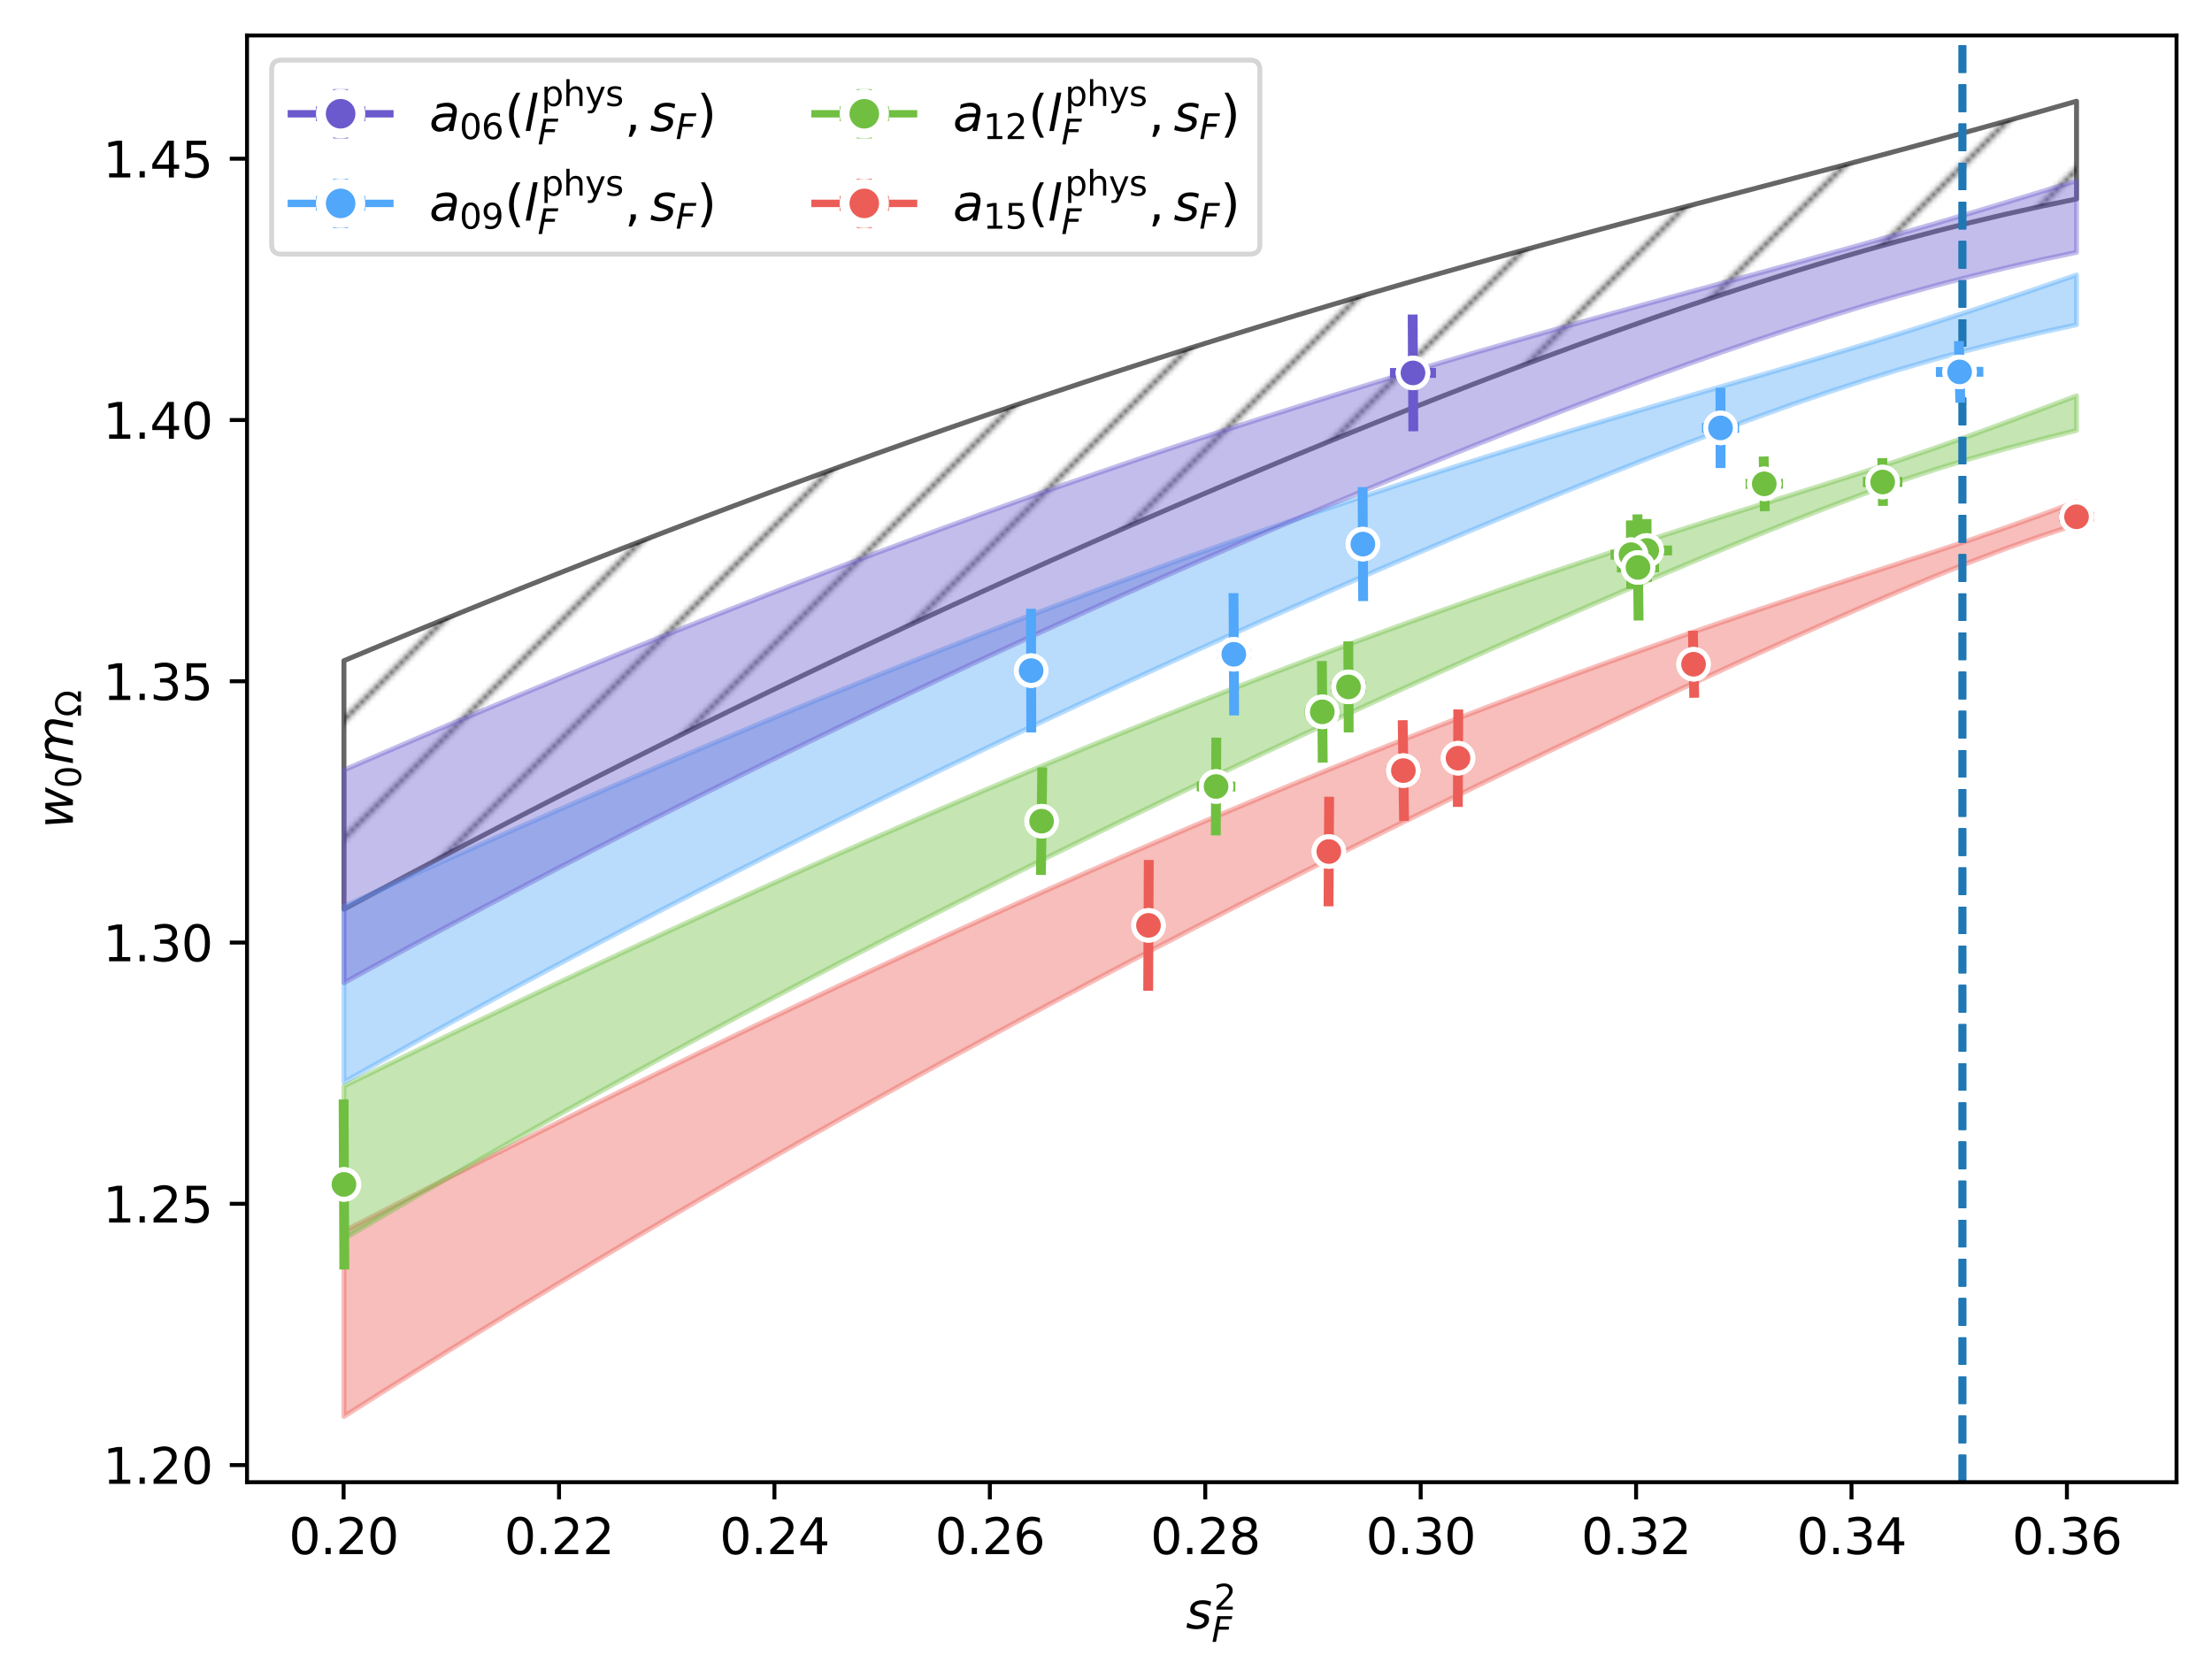 <?xml version="1.0" encoding="utf-8" standalone="no"?>
<!DOCTYPE svg PUBLIC "-//W3C//DTD SVG 1.1//EN"
  "http://www.w3.org/Graphics/SVG/1.1/DTD/svg11.dtd">
<svg xmlns:xlink="http://www.w3.org/1999/xlink" width="449.024pt" height="340.738pt" viewBox="0 0 449.024 340.738" xmlns="http://www.w3.org/2000/svg" version="1.1">
 <defs>
  <style type="text/css">*{stroke-linejoin: round; stroke-linecap: butt}</style>
 </defs>
 <g id="figure_1">
  <g id="patch_1">
   <path d="M 0 340.738 
L 449.024 340.738 
L 449.024 0 
L 0 0 
z
" style="fill: #ffffff"/>
  </g>
  <g id="axes_1">
   <g id="patch_2">
    <path d="M 50.144 300.96 
L 441.824 300.96 
L 441.824 7.2 
L 50.144 7.2 
z
" style="fill: #ffffff"/>
   </g>
   <g id="FillBetweenPolyCollection_1">
    <path d="M 69.822 134.152 
L 69.822 184.625 
L 77 180.761 
L 84.177 176.932 
L 91.355 173.138 
L 98.532 169.379 
L 105.71 165.655 
L 112.888 161.964 
L 120.065 158.308 
L 127.243 154.686 
L 134.42 151.097 
L 141.598 147.542 
L 148.776 144.02 
L 155.953 140.531 
L 163.131 137.076 
L 170.308 133.653 
L 177.486 130.264 
L 184.664 126.907 
L 191.841 123.583 
L 199.019 120.292 
L 206.196 117.033 
L 213.374 113.808 
L 220.552 110.616 
L 227.729 107.458 
L 234.907 104.333 
L 242.084 101.242 
L 249.262 98.186 
L 256.44 95.166 
L 263.617 92.181 
L 270.795 89.234 
L 277.972 86.324 
L 285.15 83.454 
L 292.328 80.625 
L 299.505 77.838 
L 306.683 75.096 
L 313.86 72.402 
L 321.038 69.757 
L 328.216 67.166 
L 335.393 64.632 
L 342.571 62.159 
L 349.748 59.752 
L 356.926 57.416 
L 364.103 55.157 
L 371.281 52.979 
L 378.459 50.889 
L 385.636 48.89 
L 392.814 46.989 
L 399.991 45.187 
L 407.169 43.489 
L 414.347 41.894 
L 421.524 40.402 
L 421.524 20.553 
L 421.524 20.553 
L 414.347 22.591 
L 407.169 24.604 
L 399.991 26.591 
L 392.814 28.552 
L 385.636 30.491 
L 378.459 32.409 
L 371.281 34.311 
L 364.103 36.202 
L 356.926 38.087 
L 349.748 39.971 
L 342.571 41.858 
L 335.393 43.753 
L 328.216 45.662 
L 321.038 47.586 
L 313.86 49.531 
L 306.683 51.498 
L 299.505 53.491 
L 292.328 55.51 
L 285.15 57.559 
L 277.972 59.638 
L 270.795 61.749 
L 263.617 63.892 
L 256.44 66.068 
L 249.262 68.278 
L 242.084 70.523 
L 234.907 72.801 
L 227.729 75.114 
L 220.552 77.461 
L 213.374 79.842 
L 206.196 82.258 
L 199.019 84.708 
L 191.841 87.192 
L 184.664 89.709 
L 177.486 92.259 
L 170.308 94.841 
L 163.131 97.457 
L 155.953 100.103 
L 148.776 102.782 
L 141.598 105.491 
L 134.42 108.23 
L 127.243 110.999 
L 120.065 113.797 
L 112.888 116.624 
L 105.71 119.479 
L 98.532 122.361 
L 91.355 125.27 
L 84.177 128.205 
L 77 131.166 
L 69.822 134.152 
z
" clip-path="url(#p82d0cb64ad)" style="fill: url(#h51acd567f5); stroke: #000000; stroke-opacity: 0.6"/>
   </g>
   <g id="FillBetweenPolyCollection_2">
    <defs>
     <path id="m28e61948e1" d="M 69.822 -90.752 
L 69.822 -53.131 
L 77 -57.685 
L 84.177 -62.198 
L 91.355 -66.672 
L 98.532 -71.106 
L 105.71 -75.501 
L 112.888 -79.857 
L 120.065 -84.174 
L 127.243 -88.454 
L 134.42 -92.696 
L 141.598 -96.901 
L 148.776 -101.069 
L 155.953 -105.201 
L 163.131 -109.297 
L 170.308 -113.358 
L 177.486 -117.385 
L 184.664 -121.377 
L 191.841 -125.336 
L 199.019 -129.261 
L 206.196 -133.154 
L 213.374 -137.015 
L 220.552 -140.845 
L 227.729 -144.643 
L 234.907 -148.411 
L 242.084 -152.149 
L 249.262 -155.857 
L 256.44 -159.535 
L 263.617 -163.185 
L 270.795 -166.806 
L 277.972 -170.399 
L 285.15 -173.964 
L 292.328 -177.501 
L 299.505 -181.01 
L 306.683 -184.492 
L 313.86 -187.947 
L 321.038 -191.373 
L 328.216 -194.772 
L 335.393 -198.142 
L 342.571 -201.483 
L 349.748 -204.792 
L 356.926 -208.069 
L 364.103 -211.309 
L 371.281 -214.507 
L 378.459 -217.655 
L 385.636 -220.741 
L 392.814 -223.742 
L 399.991 -226.629 
L 407.169 -229.36 
L 414.347 -231.902 
L 421.524 -234.245 
L 421.524 -238.895 
L 421.524 -238.895 
L 414.347 -236.188 
L 407.169 -233.603 
L 399.991 -231.132 
L 392.814 -228.742 
L 385.636 -226.393 
L 378.459 -224.053 
L 371.281 -221.703 
L 364.103 -219.33 
L 356.926 -216.925 
L 349.748 -214.485 
L 342.571 -212.005 
L 335.393 -209.485 
L 328.216 -206.923 
L 321.038 -204.319 
L 313.86 -201.672 
L 306.683 -198.983 
L 299.505 -196.251 
L 292.328 -193.478 
L 285.15 -190.663 
L 277.972 -187.808 
L 270.795 -184.912 
L 263.617 -181.976 
L 256.44 -179.002 
L 249.262 -175.99 
L 242.084 -172.94 
L 234.907 -169.853 
L 227.729 -166.731 
L 220.552 -163.574 
L 213.374 -160.382 
L 206.196 -157.158 
L 199.019 -153.901 
L 191.841 -150.612 
L 184.664 -147.294 
L 177.486 -143.945 
L 170.308 -140.568 
L 163.131 -137.162 
L 155.953 -133.73 
L 148.776 -130.272 
L 141.598 -126.788 
L 134.42 -123.281 
L 127.243 -119.749 
L 120.065 -116.195 
L 112.888 -112.62 
L 105.71 -109.023 
L 98.532 -105.406 
L 91.355 -101.77 
L 84.177 -98.115 
L 77 -94.442 
L 69.822 -90.752 
z
" style="stroke: #ec5d57; stroke-opacity: 0.4"/>
    </defs>
    <g clip-path="url(#p82d0cb64ad)">
     <use xlink:href="#m28e61948e1" x="0" y="340.738" style="fill: #ec5d57; fill-opacity: 0.4; stroke: #ec5d57; stroke-opacity: 0.4"/>
    </g>
   </g>
   <g id="FillBetweenPolyCollection_3">
    <defs>
     <path id="m0719492064" d="M 69.822 -120.225 
L 69.822 -89.187 
L 77 -93.438 
L 84.177 -97.647 
L 91.355 -101.816 
L 98.532 -105.946 
L 105.71 -110.036 
L 112.888 -114.087 
L 120.065 -118.099 
L 127.243 -122.074 
L 134.42 -126.011 
L 141.598 -129.911 
L 148.776 -133.775 
L 155.953 -137.604 
L 163.131 -141.398 
L 170.308 -145.157 
L 177.486 -148.882 
L 184.664 -152.574 
L 191.841 -156.234 
L 199.019 -159.861 
L 206.196 -163.457 
L 213.374 -167.022 
L 220.552 -170.557 
L 227.729 -174.061 
L 234.907 -177.536 
L 242.084 -180.983 
L 249.262 -184.4 
L 256.44 -187.789 
L 263.617 -191.15 
L 270.795 -194.484 
L 277.972 -197.789 
L 285.15 -201.067 
L 292.328 -204.318 
L 299.505 -207.541 
L 306.683 -210.736 
L 313.86 -213.901 
L 321.038 -217.037 
L 328.216 -220.142 
L 335.393 -223.212 
L 342.571 -226.245 
L 349.748 -229.235 
L 356.926 -232.173 
L 364.103 -235.047 
L 371.281 -237.835 
L 378.459 -240.511 
L 385.636 -243.042 
L 392.814 -245.406 
L 399.991 -247.599 
L 407.169 -249.636 
L 414.347 -251.543 
L 421.524 -253.341 
L 421.524 -260.377 
L 421.524 -260.377 
L 414.347 -257.655 
L 407.169 -254.965 
L 399.991 -252.33 
L 392.814 -249.774 
L 385.636 -247.315 
L 378.459 -244.948 
L 371.281 -242.651 
L 364.103 -240.392 
L 356.926 -238.144 
L 349.748 -235.888 
L 342.571 -233.611 
L 335.393 -231.304 
L 328.216 -228.963 
L 321.038 -226.583 
L 313.86 -224.164 
L 306.683 -221.704 
L 299.505 -219.201 
L 292.328 -216.657 
L 285.15 -214.07 
L 277.972 -211.442 
L 270.795 -208.772 
L 263.617 -206.061 
L 256.44 -203.309 
L 249.262 -200.517 
L 242.084 -197.686 
L 234.907 -194.816 
L 227.729 -191.908 
L 220.552 -188.964 
L 213.374 -185.983 
L 206.196 -182.967 
L 199.019 -179.917 
L 191.841 -176.833 
L 184.664 -173.717 
L 177.486 -170.569 
L 170.308 -167.391 
L 163.131 -164.183 
L 155.953 -160.946 
L 148.776 -157.682 
L 141.598 -154.392 
L 134.42 -151.075 
L 127.243 -147.734 
L 120.065 -144.369 
L 112.888 -140.981 
L 105.71 -137.572 
L 98.532 -134.141 
L 91.355 -130.69 
L 84.177 -127.22 
L 77 -123.732 
L 69.822 -120.225 
z
" style="stroke: #70bf41; stroke-opacity: 0.4"/>
    </defs>
    <g clip-path="url(#p82d0cb64ad)">
     <use xlink:href="#m0719492064" x="0" y="340.738" style="fill: #70bf41; fill-opacity: 0.4; stroke: #70bf41; stroke-opacity: 0.4"/>
    </g>
   </g>
   <g id="FillBetweenPolyCollection_4">
    <defs>
     <path id="maf8c2cec9c" d="M 69.822 -156.717 
L 69.822 -121.024 
L 77 -125.062 
L 84.177 -129.063 
L 91.355 -133.025 
L 98.532 -136.951 
L 105.71 -140.84 
L 112.888 -144.693 
L 120.065 -148.51 
L 127.243 -152.291 
L 134.42 -156.038 
L 141.598 -159.75 
L 148.776 -163.428 
L 155.953 -167.072 
L 163.131 -170.683 
L 170.308 -174.262 
L 177.486 -177.808 
L 184.664 -181.322 
L 191.841 -184.804 
L 199.019 -188.256 
L 206.196 -191.677 
L 213.374 -195.067 
L 220.552 -198.427 
L 227.729 -201.757 
L 234.907 -205.057 
L 242.084 -208.328 
L 249.262 -211.569 
L 256.44 -214.78 
L 263.617 -217.962 
L 270.795 -221.114 
L 277.972 -224.237 
L 285.15 -227.328 
L 292.328 -230.388 
L 299.505 -233.416 
L 306.683 -236.41 
L 313.86 -239.369 
L 321.038 -242.289 
L 328.216 -245.168 
L 335.393 -248 
L 342.571 -250.78 
L 349.748 -253.499 
L 356.926 -256.147 
L 364.103 -258.709 
L 371.281 -261.171 
L 378.459 -263.516 
L 385.636 -265.73 
L 392.814 -267.805 
L 399.991 -269.741 
L 407.169 -271.546 
L 414.347 -273.228 
L 421.524 -274.802 
L 421.524 -284.913 
L 421.524 -284.913 
L 414.347 -282.442 
L 407.169 -280.003 
L 399.991 -277.609 
L 392.814 -275.27 
L 385.636 -272.994 
L 378.459 -270.78 
L 371.281 -268.623 
L 364.103 -266.507 
L 356.926 -264.418 
L 349.748 -262.34 
L 342.571 -260.259 
L 335.393 -258.166 
L 328.216 -256.052 
L 321.038 -253.912 
L 313.86 -251.741 
L 306.683 -249.536 
L 299.505 -247.296 
L 292.328 -245.018 
L 285.15 -242.702 
L 277.972 -240.346 
L 270.795 -237.952 
L 263.617 -235.517 
L 256.44 -233.044 
L 249.262 -230.531 
L 242.084 -227.979 
L 234.907 -225.389 
L 227.729 -222.761 
L 220.552 -220.095 
L 213.374 -217.392 
L 206.196 -214.653 
L 199.019 -211.878 
L 191.841 -209.068 
L 184.664 -206.224 
L 177.486 -203.347 
L 170.308 -200.437 
L 163.131 -197.495 
L 155.953 -194.521 
L 148.776 -191.518 
L 141.598 -188.485 
L 134.42 -185.424 
L 127.243 -182.334 
L 120.065 -179.218 
L 112.888 -176.075 
L 105.71 -172.908 
L 98.532 -169.715 
L 91.355 -166.499 
L 84.177 -163.26 
L 77 -159.999 
L 69.822 -156.717 
z
" style="stroke: #51a7f9; stroke-opacity: 0.4"/>
    </defs>
    <g clip-path="url(#p82d0cb64ad)">
     <use xlink:href="#maf8c2cec9c" x="0" y="340.738" style="fill: #51a7f9; fill-opacity: 0.4; stroke: #51a7f9; stroke-opacity: 0.4"/>
    </g>
   </g>
   <g id="FillBetweenPolyCollection_5">
    <defs>
     <path id="mc38793747d" d="M 69.822 -184.382 
L 69.822 -141.188 
L 77 -145.121 
L 84.177 -149.018 
L 91.355 -152.88 
L 98.532 -156.706 
L 105.71 -160.496 
L 112.888 -164.252 
L 120.065 -167.974 
L 127.243 -171.661 
L 134.42 -175.315 
L 141.598 -178.934 
L 148.776 -182.521 
L 155.953 -186.075 
L 163.131 -189.595 
L 170.308 -193.084 
L 177.486 -196.54 
L 184.664 -199.964 
L 191.841 -203.356 
L 199.019 -206.716 
L 206.196 -210.045 
L 213.374 -213.342 
L 220.552 -216.608 
L 227.729 -219.842 
L 234.907 -223.045 
L 242.084 -226.215 
L 249.262 -229.354 
L 256.44 -232.46 
L 263.617 -235.533 
L 270.795 -238.573 
L 277.972 -241.578 
L 285.15 -244.548 
L 292.328 -247.481 
L 299.505 -250.376 
L 306.683 -253.23 
L 313.86 -256.042 
L 321.038 -258.808 
L 328.216 -261.524 
L 335.393 -264.186 
L 342.571 -266.789 
L 349.748 -269.326 
L 356.926 -271.79 
L 364.103 -274.173 
L 371.281 -276.466 
L 378.459 -278.662 
L 385.636 -280.753 
L 392.814 -282.733 
L 399.991 -284.598 
L 407.169 -286.347 
L 414.347 -287.982 
L 421.524 -289.506 
L 421.524 -304.028 
L 421.524 -304.028 
L 414.347 -301.806 
L 407.169 -299.617 
L 399.991 -297.465 
L 392.814 -295.352 
L 385.636 -293.277 
L 378.459 -291.237 
L 371.281 -289.226 
L 364.103 -287.237 
L 356.926 -285.263 
L 349.748 -283.294 
L 342.571 -281.325 
L 335.393 -279.347 
L 328.216 -277.355 
L 321.038 -275.344 
L 313.86 -273.31 
L 306.683 -271.249 
L 299.505 -269.159 
L 292.328 -267.038 
L 285.15 -264.884 
L 277.972 -262.695 
L 270.795 -260.472 
L 263.617 -258.213 
L 256.44 -255.918 
L 249.262 -253.586 
L 242.084 -251.218 
L 234.907 -248.813 
L 227.729 -246.371 
L 220.552 -243.894 
L 213.374 -241.381 
L 206.196 -238.832 
L 199.019 -236.248 
L 191.841 -233.629 
L 184.664 -230.977 
L 177.486 -228.29 
L 170.308 -225.571 
L 163.131 -222.819 
L 155.953 -220.035 
L 148.776 -217.219 
L 141.598 -214.374 
L 134.42 -211.498 
L 127.243 -208.593 
L 120.065 -205.659 
L 112.888 -202.698 
L 105.71 -199.709 
L 98.532 -196.694 
L 91.355 -193.653 
L 84.177 -190.587 
L 77 -187.496 
L 69.822 -184.382 
z
" style="stroke: #6a5acd; stroke-opacity: 0.4"/>
    </defs>
    <g clip-path="url(#p82d0cb64ad)">
     <use xlink:href="#mc38793747d" x="0" y="340.738" style="fill: #6a5acd; fill-opacity: 0.4; stroke: #6a5acd; stroke-opacity: 0.4"/>
    </g>
   </g>
   <g id="matplotlib.axis_1">
    <g id="xtick_1">
     <g id="line2d_1">
      <defs>
       <path id="m171a34158b" d="M 0 0 
L 0 3.5 
" style="stroke: #000000; stroke-width: 0.8"/>
      </defs>
      <g>
       <use xlink:href="#m171a34158b" x="69.752" y="300.96" style="stroke: #000000; stroke-width: 0.8"/>
      </g>
     </g>
     <g id="text_1">
      <!-- 0.20 -->
      <g transform="translate(58.619 315.558) scale(0.1 -0.1)">
       <defs>
        <path id="DejaVuSans-30" d="M 2034 4250 
Q 1547 4250 1301 3770 
Q 1056 3291 1056 2328 
Q 1056 1369 1301 889 
Q 1547 409 2034 409 
Q 2525 409 2770 889 
Q 3016 1369 3016 2328 
Q 3016 3291 2770 3770 
Q 2525 4250 2034 4250 
z
M 2034 4750 
Q 2819 4750 3233 4129 
Q 3647 3509 3647 2328 
Q 3647 1150 3233 529 
Q 2819 -91 2034 -91 
Q 1250 -91 836 529 
Q 422 1150 422 2328 
Q 422 3509 836 4129 
Q 1250 4750 2034 4750 
z
" transform="scale(0.016)"/>
        <path id="DejaVuSans-2e" d="M 684 794 
L 1344 794 
L 1344 0 
L 684 0 
L 684 794 
z
" transform="scale(0.016)"/>
        <path id="DejaVuSans-32" d="M 1228 531 
L 3431 531 
L 3431 0 
L 469 0 
L 469 531 
Q 828 903 1448 1529 
Q 2069 2156 2228 2338 
Q 2531 2678 2651 2914 
Q 2772 3150 2772 3378 
Q 2772 3750 2511 3984 
Q 2250 4219 1831 4219 
Q 1534 4219 1204 4116 
Q 875 4013 500 3803 
L 500 4441 
Q 881 4594 1212 4672 
Q 1544 4750 1819 4750 
Q 2544 4750 2975 4387 
Q 3406 4025 3406 3419 
Q 3406 3131 3298 2873 
Q 3191 2616 2906 2266 
Q 2828 2175 2409 1742 
Q 1991 1309 1228 531 
z
" transform="scale(0.016)"/>
       </defs>
       <use xlink:href="#DejaVuSans-30"/>
       <use xlink:href="#DejaVuSans-2e" transform="translate(63.623 0)"/>
       <use xlink:href="#DejaVuSans-32" transform="translate(95.41 0)"/>
       <use xlink:href="#DejaVuSans-30" transform="translate(159.033 0)"/>
      </g>
     </g>
    </g>
    <g id="xtick_2">
     <g id="line2d_2">
      <g>
       <use xlink:href="#m171a34158b" x="113.479" y="300.96" style="stroke: #000000; stroke-width: 0.8"/>
      </g>
     </g>
     <g id="text_2">
      <!-- 0.22 -->
      <g transform="translate(102.346 315.558) scale(0.1 -0.1)">
       <use xlink:href="#DejaVuSans-30"/>
       <use xlink:href="#DejaVuSans-2e" transform="translate(63.623 0)"/>
       <use xlink:href="#DejaVuSans-32" transform="translate(95.41 0)"/>
       <use xlink:href="#DejaVuSans-32" transform="translate(159.033 0)"/>
      </g>
     </g>
    </g>
    <g id="xtick_3">
     <g id="line2d_3">
      <g>
       <use xlink:href="#m171a34158b" x="157.207" y="300.96" style="stroke: #000000; stroke-width: 0.8"/>
      </g>
     </g>
     <g id="text_3">
      <!-- 0.24 -->
      <g transform="translate(146.074 315.558) scale(0.1 -0.1)">
       <defs>
        <path id="DejaVuSans-34" d="M 2419 4116 
L 825 1625 
L 2419 1625 
L 2419 4116 
z
M 2253 4666 
L 3047 4666 
L 3047 1625 
L 3713 1625 
L 3713 1100 
L 3047 1100 
L 3047 0 
L 2419 0 
L 2419 1100 
L 313 1100 
L 313 1709 
L 2253 4666 
z
" transform="scale(0.016)"/>
       </defs>
       <use xlink:href="#DejaVuSans-30"/>
       <use xlink:href="#DejaVuSans-2e" transform="translate(63.623 0)"/>
       <use xlink:href="#DejaVuSans-32" transform="translate(95.41 0)"/>
       <use xlink:href="#DejaVuSans-34" transform="translate(159.033 0)"/>
      </g>
     </g>
    </g>
    <g id="xtick_4">
     <g id="line2d_4">
      <g>
       <use xlink:href="#m171a34158b" x="200.935" y="300.96" style="stroke: #000000; stroke-width: 0.8"/>
      </g>
     </g>
     <g id="text_4">
      <!-- 0.26 -->
      <g transform="translate(189.802 315.558) scale(0.1 -0.1)">
       <defs>
        <path id="DejaVuSans-36" d="M 2113 2584 
Q 1688 2584 1439 2293 
Q 1191 2003 1191 1497 
Q 1191 994 1439 701 
Q 1688 409 2113 409 
Q 2538 409 2786 701 
Q 3034 994 3034 1497 
Q 3034 2003 2786 2293 
Q 2538 2584 2113 2584 
z
M 3366 4563 
L 3366 3988 
Q 3128 4100 2886 4159 
Q 2644 4219 2406 4219 
Q 1781 4219 1451 3797 
Q 1122 3375 1075 2522 
Q 1259 2794 1537 2939 
Q 1816 3084 2150 3084 
Q 2853 3084 3261 2657 
Q 3669 2231 3669 1497 
Q 3669 778 3244 343 
Q 2819 -91 2113 -91 
Q 1303 -91 875 529 
Q 447 1150 447 2328 
Q 447 3434 972 4092 
Q 1497 4750 2381 4750 
Q 2619 4750 2861 4703 
Q 3103 4656 3366 4563 
z
" transform="scale(0.016)"/>
       </defs>
       <use xlink:href="#DejaVuSans-30"/>
       <use xlink:href="#DejaVuSans-2e" transform="translate(63.623 0)"/>
       <use xlink:href="#DejaVuSans-32" transform="translate(95.41 0)"/>
       <use xlink:href="#DejaVuSans-36" transform="translate(159.033 0)"/>
      </g>
     </g>
    </g>
    <g id="xtick_5">
     <g id="line2d_5">
      <g>
       <use xlink:href="#m171a34158b" x="244.662" y="300.96" style="stroke: #000000; stroke-width: 0.8"/>
      </g>
     </g>
     <g id="text_5">
      <!-- 0.28 -->
      <g transform="translate(233.529 315.558) scale(0.1 -0.1)">
       <defs>
        <path id="DejaVuSans-38" d="M 2034 2216 
Q 1584 2216 1326 1975 
Q 1069 1734 1069 1313 
Q 1069 891 1326 650 
Q 1584 409 2034 409 
Q 2484 409 2743 651 
Q 3003 894 3003 1313 
Q 3003 1734 2745 1975 
Q 2488 2216 2034 2216 
z
M 1403 2484 
Q 997 2584 770 2862 
Q 544 3141 544 3541 
Q 544 4100 942 4425 
Q 1341 4750 2034 4750 
Q 2731 4750 3128 4425 
Q 3525 4100 3525 3541 
Q 3525 3141 3298 2862 
Q 3072 2584 2669 2484 
Q 3125 2378 3379 2068 
Q 3634 1759 3634 1313 
Q 3634 634 3220 271 
Q 2806 -91 2034 -91 
Q 1263 -91 848 271 
Q 434 634 434 1313 
Q 434 1759 690 2068 
Q 947 2378 1403 2484 
z
M 1172 3481 
Q 1172 3119 1398 2916 
Q 1625 2713 2034 2713 
Q 2441 2713 2670 2916 
Q 2900 3119 2900 3481 
Q 2900 3844 2670 4047 
Q 2441 4250 2034 4250 
Q 1625 4250 1398 4047 
Q 1172 3844 1172 3481 
z
" transform="scale(0.016)"/>
       </defs>
       <use xlink:href="#DejaVuSans-30"/>
       <use xlink:href="#DejaVuSans-2e" transform="translate(63.623 0)"/>
       <use xlink:href="#DejaVuSans-32" transform="translate(95.41 0)"/>
       <use xlink:href="#DejaVuSans-38" transform="translate(159.033 0)"/>
      </g>
     </g>
    </g>
    <g id="xtick_6">
     <g id="line2d_6">
      <g>
       <use xlink:href="#m171a34158b" x="288.39" y="300.96" style="stroke: #000000; stroke-width: 0.8"/>
      </g>
     </g>
     <g id="text_6">
      <!-- 0.30 -->
      <g transform="translate(277.257 315.558) scale(0.1 -0.1)">
       <defs>
        <path id="DejaVuSans-33" d="M 2597 2516 
Q 3050 2419 3304 2112 
Q 3559 1806 3559 1356 
Q 3559 666 3084 287 
Q 2609 -91 1734 -91 
Q 1441 -91 1130 -33 
Q 819 25 488 141 
L 488 750 
Q 750 597 1062 519 
Q 1375 441 1716 441 
Q 2309 441 2620 675 
Q 2931 909 2931 1356 
Q 2931 1769 2642 2001 
Q 2353 2234 1838 2234 
L 1294 2234 
L 1294 2753 
L 1863 2753 
Q 2328 2753 2575 2939 
Q 2822 3125 2822 3475 
Q 2822 3834 2567 4026 
Q 2313 4219 1838 4219 
Q 1578 4219 1281 4162 
Q 984 4106 628 3988 
L 628 4550 
Q 988 4650 1302 4700 
Q 1616 4750 1894 4750 
Q 2613 4750 3031 4423 
Q 3450 4097 3450 3541 
Q 3450 3153 3228 2886 
Q 3006 2619 2597 2516 
z
" transform="scale(0.016)"/>
       </defs>
       <use xlink:href="#DejaVuSans-30"/>
       <use xlink:href="#DejaVuSans-2e" transform="translate(63.623 0)"/>
       <use xlink:href="#DejaVuSans-33" transform="translate(95.41 0)"/>
       <use xlink:href="#DejaVuSans-30" transform="translate(159.033 0)"/>
      </g>
     </g>
    </g>
    <g id="xtick_7">
     <g id="line2d_7">
      <g>
       <use xlink:href="#m171a34158b" x="332.118" y="300.96" style="stroke: #000000; stroke-width: 0.8"/>
      </g>
     </g>
     <g id="text_7">
      <!-- 0.32 -->
      <g transform="translate(320.985 315.558) scale(0.1 -0.1)">
       <use xlink:href="#DejaVuSans-30"/>
       <use xlink:href="#DejaVuSans-2e" transform="translate(63.623 0)"/>
       <use xlink:href="#DejaVuSans-33" transform="translate(95.41 0)"/>
       <use xlink:href="#DejaVuSans-32" transform="translate(159.033 0)"/>
      </g>
     </g>
    </g>
    <g id="xtick_8">
     <g id="line2d_8">
      <g>
       <use xlink:href="#m171a34158b" x="375.845" y="300.96" style="stroke: #000000; stroke-width: 0.8"/>
      </g>
     </g>
     <g id="text_8">
      <!-- 0.34 -->
      <g transform="translate(364.713 315.558) scale(0.1 -0.1)">
       <use xlink:href="#DejaVuSans-30"/>
       <use xlink:href="#DejaVuSans-2e" transform="translate(63.623 0)"/>
       <use xlink:href="#DejaVuSans-33" transform="translate(95.41 0)"/>
       <use xlink:href="#DejaVuSans-34" transform="translate(159.033 0)"/>
      </g>
     </g>
    </g>
    <g id="xtick_9">
     <g id="line2d_9">
      <g>
       <use xlink:href="#m171a34158b" x="419.573" y="300.96" style="stroke: #000000; stroke-width: 0.8"/>
      </g>
     </g>
     <g id="text_9">
      <!-- 0.36 -->
      <g transform="translate(408.44 315.558) scale(0.1 -0.1)">
       <use xlink:href="#DejaVuSans-30"/>
       <use xlink:href="#DejaVuSans-2e" transform="translate(63.623 0)"/>
       <use xlink:href="#DejaVuSans-33" transform="translate(95.41 0)"/>
       <use xlink:href="#DejaVuSans-36" transform="translate(159.033 0)"/>
      </g>
     </g>
    </g>
    <g id="text_10">
     <!-- $s^2_F$ -->
     <g transform="translate(240.734 330.738) scale(0.1 -0.1)">
      <defs>
       <path id="DejaVuSans-Oblique-73" d="M 3200 3397 
L 3091 2853 
Q 2863 2978 2609 3040 
Q 2356 3103 2088 3103 
Q 1634 3103 1373 2948 
Q 1113 2794 1113 2528 
Q 1113 2219 1719 2053 
Q 1766 2041 1788 2034 
L 1972 1978 
Q 2547 1819 2739 1644 
Q 2931 1469 2931 1166 
Q 2931 609 2489 259 
Q 2047 -91 1331 -91 
Q 1053 -91 747 -37 
Q 441 16 72 128 
L 184 722 
Q 500 559 806 475 
Q 1113 391 1394 391 
Q 1816 391 2080 572 
Q 2344 753 2344 1031 
Q 2344 1331 1650 1516 
L 1591 1531 
L 1394 1581 
Q 956 1697 753 1886 
Q 550 2075 550 2369 
Q 550 2928 970 3256 
Q 1391 3584 2113 3584 
Q 2397 3584 2667 3537 
Q 2938 3491 3200 3397 
z
" transform="scale(0.016)"/>
       <path id="DejaVuSans-Oblique-46" d="M 1081 4666 
L 3756 4666 
L 3653 4134 
L 1606 4134 
L 1338 2759 
L 3188 2759 
L 3084 2228 
L 1234 2228 
L 800 0 
L 172 0 
L 1081 4666 
z
" transform="scale(0.016)"/>
      </defs>
      <use xlink:href="#DejaVuSans-Oblique-73" transform="translate(0 0.766)"/>
      <use xlink:href="#DejaVuSans-32" transform="translate(56.75 39.047) scale(0.7)"/>
      <use xlink:href="#DejaVuSans-Oblique-46" transform="translate(52.1 -26.578) scale(0.7)"/>
     </g>
    </g>
   </g>
   <g id="matplotlib.axis_2">
    <g id="ytick_1">
     <g id="line2d_10">
      <defs>
       <path id="md7b1a3cda9" d="M 0 0 
L -3.5 0 
" style="stroke: #000000; stroke-width: 0.8"/>
      </defs>
      <g>
       <use xlink:href="#md7b1a3cda9" x="50.144" y="297.486" style="stroke: #000000; stroke-width: 0.8"/>
      </g>
     </g>
     <g id="text_11">
      <!-- 1.20 -->
      <g transform="translate(20.878 301.286) scale(0.1 -0.1)">
       <defs>
        <path id="DejaVuSans-31" d="M 794 531 
L 1825 531 
L 1825 4091 
L 703 3866 
L 703 4441 
L 1819 4666 
L 2450 4666 
L 2450 531 
L 3481 531 
L 3481 0 
L 794 0 
L 794 531 
z
" transform="scale(0.016)"/>
       </defs>
       <use xlink:href="#DejaVuSans-31"/>
       <use xlink:href="#DejaVuSans-2e" transform="translate(63.623 0)"/>
       <use xlink:href="#DejaVuSans-32" transform="translate(95.41 0)"/>
       <use xlink:href="#DejaVuSans-30" transform="translate(159.033 0)"/>
      </g>
     </g>
    </g>
    <g id="ytick_2">
     <g id="line2d_11">
      <g>
       <use xlink:href="#md7b1a3cda9" x="50.144" y="244.435" style="stroke: #000000; stroke-width: 0.8"/>
      </g>
     </g>
     <g id="text_12">
      <!-- 1.25 -->
      <g transform="translate(20.878 248.235) scale(0.1 -0.1)">
       <defs>
        <path id="DejaVuSans-35" d="M 691 4666 
L 3169 4666 
L 3169 4134 
L 1269 4134 
L 1269 2991 
Q 1406 3038 1543 3061 
Q 1681 3084 1819 3084 
Q 2600 3084 3056 2656 
Q 3513 2228 3513 1497 
Q 3513 744 3044 326 
Q 2575 -91 1722 -91 
Q 1428 -91 1123 -41 
Q 819 9 494 109 
L 494 744 
Q 775 591 1075 516 
Q 1375 441 1709 441 
Q 2250 441 2565 725 
Q 2881 1009 2881 1497 
Q 2881 1984 2565 2268 
Q 2250 2553 1709 2553 
Q 1456 2553 1204 2497 
Q 953 2441 691 2322 
L 691 4666 
z
" transform="scale(0.016)"/>
       </defs>
       <use xlink:href="#DejaVuSans-31"/>
       <use xlink:href="#DejaVuSans-2e" transform="translate(63.623 0)"/>
       <use xlink:href="#DejaVuSans-32" transform="translate(95.41 0)"/>
       <use xlink:href="#DejaVuSans-35" transform="translate(159.033 0)"/>
      </g>
     </g>
    </g>
    <g id="ytick_3">
     <g id="line2d_12">
      <g>
       <use xlink:href="#md7b1a3cda9" x="50.144" y="191.384" style="stroke: #000000; stroke-width: 0.8"/>
      </g>
     </g>
     <g id="text_13">
      <!-- 1.30 -->
      <g transform="translate(20.878 195.184) scale(0.1 -0.1)">
       <use xlink:href="#DejaVuSans-31"/>
       <use xlink:href="#DejaVuSans-2e" transform="translate(63.623 0)"/>
       <use xlink:href="#DejaVuSans-33" transform="translate(95.41 0)"/>
       <use xlink:href="#DejaVuSans-30" transform="translate(159.033 0)"/>
      </g>
     </g>
    </g>
    <g id="ytick_4">
     <g id="line2d_13">
      <g>
       <use xlink:href="#md7b1a3cda9" x="50.144" y="138.333" style="stroke: #000000; stroke-width: 0.8"/>
      </g>
     </g>
     <g id="text_14">
      <!-- 1.35 -->
      <g transform="translate(20.878 142.133) scale(0.1 -0.1)">
       <use xlink:href="#DejaVuSans-31"/>
       <use xlink:href="#DejaVuSans-2e" transform="translate(63.623 0)"/>
       <use xlink:href="#DejaVuSans-33" transform="translate(95.41 0)"/>
       <use xlink:href="#DejaVuSans-35" transform="translate(159.033 0)"/>
      </g>
     </g>
    </g>
    <g id="ytick_5">
     <g id="line2d_14">
      <g>
       <use xlink:href="#md7b1a3cda9" x="50.144" y="85.282" style="stroke: #000000; stroke-width: 0.8"/>
      </g>
     </g>
     <g id="text_15">
      <!-- 1.40 -->
      <g transform="translate(20.878 89.082) scale(0.1 -0.1)">
       <use xlink:href="#DejaVuSans-31"/>
       <use xlink:href="#DejaVuSans-2e" transform="translate(63.623 0)"/>
       <use xlink:href="#DejaVuSans-34" transform="translate(95.41 0)"/>
       <use xlink:href="#DejaVuSans-30" transform="translate(159.033 0)"/>
      </g>
     </g>
    </g>
    <g id="ytick_6">
     <g id="line2d_15">
      <g>
       <use xlink:href="#md7b1a3cda9" x="50.144" y="32.232" style="stroke: #000000; stroke-width: 0.8"/>
      </g>
     </g>
     <g id="text_16">
      <!-- 1.45 -->
      <g transform="translate(20.878 36.031) scale(0.1 -0.1)">
       <use xlink:href="#DejaVuSans-31"/>
       <use xlink:href="#DejaVuSans-2e" transform="translate(63.623 0)"/>
       <use xlink:href="#DejaVuSans-34" transform="translate(95.41 0)"/>
       <use xlink:href="#DejaVuSans-35" transform="translate(159.033 0)"/>
      </g>
     </g>
    </g>
    <g id="text_17">
     <!-- $w_0 m_\Omega$ -->
     <g transform="translate(14.798 168.23) rotate(-90) scale(0.1 -0.1)">
      <defs>
       <path id="DejaVuSans-Oblique-77" d="M 544 3500 
L 1113 3500 
L 1259 684 
L 2566 3500 
L 3231 3500 
L 3425 684 
L 4666 3500 
L 5241 3500 
L 3641 0 
L 2969 0 
L 2797 2900 
L 1459 0 
L 781 0 
L 544 3500 
z
" transform="scale(0.016)"/>
       <path id="DejaVuSans-Oblique-6d" d="M 5747 2113 
L 5338 0 
L 4763 0 
L 5166 2094 
Q 5191 2228 5203 2325 
Q 5216 2422 5216 2491 
Q 5216 2772 5059 2928 
Q 4903 3084 4622 3084 
Q 4203 3084 3875 2770 
Q 3547 2456 3450 1953 
L 3066 0 
L 2491 0 
L 2900 2094 
Q 2925 2209 2937 2307 
Q 2950 2406 2950 2484 
Q 2950 2769 2794 2926 
Q 2638 3084 2363 3084 
Q 1938 3084 1609 2770 
Q 1281 2456 1184 1953 
L 800 0 
L 225 0 
L 909 3500 
L 1484 3500 
L 1375 2956 
Q 1609 3263 1923 3423 
Q 2238 3584 2597 3584 
Q 2978 3584 3223 3384 
Q 3469 3184 3519 2828 
Q 3781 3197 4126 3390 
Q 4472 3584 4856 3584 
Q 5306 3584 5551 3325 
Q 5797 3066 5797 2591 
Q 5797 2488 5784 2364 
Q 5772 2241 5747 2113 
z
" transform="scale(0.016)"/>
       <path id="DejaVuSans-3a9" d="M 4647 556 
L 4647 0 
L 2772 0 
L 2772 556 
Q 3325 859 3634 1378 
Q 3944 1897 3944 2528 
Q 3944 3278 3531 3731 
Q 3119 4184 2444 4184 
Q 1769 4184 1355 3729 
Q 941 3275 941 2528 
Q 941 1897 1250 1378 
Q 1563 859 2119 556 
L 2119 0 
L 244 0 
L 244 556 
L 1241 556 
Q 747 991 519 1456 
Q 294 1922 294 2497 
Q 294 3491 894 4106 
Q 1491 4722 2444 4722 
Q 3391 4722 3994 4106 
Q 4594 3494 4594 2528 
Q 4594 1922 4372 1459 
Q 4150 997 3647 556 
L 4647 556 
z
" transform="scale(0.016)"/>
      </defs>
      <use xlink:href="#DejaVuSans-Oblique-77"/>
      <use xlink:href="#DejaVuSans-30" transform="translate(81.787 -16.406) scale(0.7)"/>
      <use xlink:href="#DejaVuSans-Oblique-6d" transform="translate(129.058 0)"/>
      <use xlink:href="#DejaVuSans-3a9" transform="translate(226.47 -16.406) scale(0.7)"/>
     </g>
    </g>
   </g>
   <g id="line2d_16">
    <path d="M 398.366 300.96 
L 398.366 7.2 
" clip-path="url(#p82d0cb64ad)" style="fill: none; stroke-dasharray: 5.55,2.4; stroke-dashoffset: 0; stroke: #1f77b4; stroke-width: 1.5"/>
   </g>
   <g id="line2d_17">
    <path d="M 398.366 300.96 
L 398.366 7.2 
" clip-path="url(#p82d0cb64ad)" style="fill: none; stroke-dasharray: 5.55,2.4; stroke-dashoffset: 0; stroke: #1f77b4; stroke-width: 1.5"/>
   </g>
   <g id="line2d_18">
    <path d="M 398.366 300.96 
L 398.366 7.2 
" clip-path="url(#p82d0cb64ad)" style="fill: none; stroke-dasharray: 5.55,2.4; stroke-dashoffset: 0; stroke: #1f77b4; stroke-width: 1.5"/>
   </g>
   <g id="line2d_19">
    <path d="M 398.366 300.96 
L 398.366 7.2 
" clip-path="url(#p82d0cb64ad)" style="fill: none; stroke-dasharray: 5.55,2.4; stroke-dashoffset: 0; stroke: #1f77b4; stroke-width: 1.5"/>
   </g>
   <g id="line2d_20">
    <path d="M 398.366 300.96 
L 398.366 7.2 
" clip-path="url(#p82d0cb64ad)" style="fill: none; stroke-dasharray: 5.55,2.4; stroke-dashoffset: 0; stroke: #1f77b4; stroke-width: 1.5"/>
   </g>
   <g id="line2d_21">
    <path d="M 235.211 187.9 
L 231.063 187.895 
" clip-path="url(#p82d0cb64ad)" style="fill: none; stroke: #ec5d57; stroke-width: 2; stroke-linecap: square"/>
   </g>
   <g id="line2d_22">
    <path d="M 233.193 175.616 
L 233.082 200.179 
" clip-path="url(#p82d0cb64ad)" style="fill: none; stroke: #ec5d57; stroke-width: 2; stroke-linecap: square"/>
   </g>
   <g id="line2d_23">
    <path d="M 271.793 172.908 
L 267.702 172.902 
" clip-path="url(#p82d0cb64ad)" style="fill: none; stroke: #ec5d57; stroke-width: 2; stroke-linecap: square"/>
   </g>
   <g id="line2d_24">
    <path d="M 269.805 162.782 
L 269.69 183.028 
" clip-path="url(#p82d0cb64ad)" style="fill: none; stroke: #ec5d57; stroke-width: 2; stroke-linecap: square"/>
   </g>
   <g id="line2d_25">
    <path d="M 287.332 156.46 
L 282.423 156.476 
" clip-path="url(#p82d0cb64ad)" style="fill: none; stroke: #ec5d57; stroke-width: 2; stroke-linecap: square"/>
   </g>
   <g id="line2d_26">
    <path d="M 284.75 147.235 
L 285.005 165.701 
" clip-path="url(#p82d0cb64ad)" style="fill: none; stroke: #ec5d57; stroke-width: 2; stroke-linecap: square"/>
   </g>
   <g id="line2d_27">
    <path d="M 297.841 153.951 
L 294.114 153.947 
" clip-path="url(#p82d0cb64ad)" style="fill: none; stroke: #ec5d57; stroke-width: 2; stroke-linecap: square"/>
   </g>
   <g id="line2d_28">
    <path d="M 296.015 145.053 
L 295.94 162.846 
" clip-path="url(#p82d0cb64ad)" style="fill: none; stroke: #ec5d57; stroke-width: 2; stroke-linecap: square"/>
   </g>
   <g id="line2d_29">
    <path d="M 345.701 134.865 
L 341.867 134.883 
" clip-path="url(#p82d0cb64ad)" style="fill: none; stroke: #ec5d57; stroke-width: 2; stroke-linecap: square"/>
   </g>
   <g id="line2d_30">
    <path d="M 343.665 129.068 
L 343.903 140.679 
" clip-path="url(#p82d0cb64ad)" style="fill: none; stroke: #ec5d57; stroke-width: 2; stroke-linecap: square"/>
   </g>
   <g id="line2d_31">
    <path d="M 424.02 104.925 
L 419.028 104.94 
" clip-path="url(#p82d0cb64ad)" style="fill: none; stroke: #ec5d57; stroke-width: 2; stroke-linecap: square"/>
   </g>
   <g id="line2d_32">
    <path d="M 421.496 102.626 
L 421.552 107.239 
" clip-path="url(#p82d0cb64ad)" style="fill: none; stroke: #ec5d57; stroke-width: 2; stroke-linecap: square"/>
   </g>
   <g id="line2d_33">
    <path d="M 213.548 166.746 
L 209.331 166.733 
" clip-path="url(#p82d0cb64ad)" style="fill: none; stroke: #70bf41; stroke-width: 2; stroke-linecap: square"/>
   </g>
   <g id="line2d_34">
    <path d="M 211.562 156.824 
L 211.317 176.655 
" clip-path="url(#p82d0cb64ad)" style="fill: none; stroke: #70bf41; stroke-width: 2; stroke-linecap: square"/>
   </g>
   <g id="line2d_35">
    <path d="M 249.766 159.702 
L 243.943 159.695 
" clip-path="url(#p82d0cb64ad)" style="fill: none; stroke: #70bf41; stroke-width: 2; stroke-linecap: square"/>
   </g>
   <g id="line2d_36">
    <path d="M 246.901 150.776 
L 246.809 168.621 
" clip-path="url(#p82d0cb64ad)" style="fill: none; stroke: #70bf41; stroke-width: 2; stroke-linecap: square"/>
   </g>
   <g id="line2d_37">
    <path d="M 270.955 144.533 
L 265.884 144.543 
" clip-path="url(#p82d0cb64ad)" style="fill: none; stroke: #70bf41; stroke-width: 2; stroke-linecap: square"/>
   </g>
   <g id="line2d_38">
    <path d="M 268.342 135.223 
L 268.498 153.852 
" clip-path="url(#p82d0cb64ad)" style="fill: none; stroke: #70bf41; stroke-width: 2; stroke-linecap: square"/>
   </g>
   <g id="line2d_39">
    <path d="M 276.256 139.473 
L 271.219 139.478 
" clip-path="url(#p82d0cb64ad)" style="fill: none; stroke: #70bf41; stroke-width: 2; stroke-linecap: square"/>
   </g>
   <g id="line2d_40">
    <path d="M 273.702 131.226 
L 273.773 147.725 
" clip-path="url(#p82d0cb64ad)" style="fill: none; stroke: #70bf41; stroke-width: 2; stroke-linecap: square"/>
   </g>
   <g id="line2d_41">
    <path d="M 71.696 240.495 
L 67.947 240.499 
" clip-path="url(#p82d0cb64ad)" style="fill: none; stroke: #70bf41; stroke-width: 2; stroke-linecap: square"/>
   </g>
   <g id="line2d_42">
    <path d="M 69.755 224.226 
L 69.889 256.768 
" clip-path="url(#p82d0cb64ad)" style="fill: none; stroke: #70bf41; stroke-width: 2; stroke-linecap: square"/>
   </g>
   <g id="line2d_43">
    <path d="M 338.42 111.767 
L 330.14 111.78 
" clip-path="url(#p82d0cb64ad)" style="fill: none; stroke: #70bf41; stroke-width: 2; stroke-linecap: square"/>
   </g>
   <g id="line2d_44">
    <path d="M 334.244 106.398 
L 334.317 117.15 
" clip-path="url(#p82d0cb64ad)" style="fill: none; stroke: #70bf41; stroke-width: 2; stroke-linecap: square"/>
   </g>
   <g id="line2d_45">
    <path d="M 334.24 112.621 
L 327.939 112.629 
" clip-path="url(#p82d0cb64ad)" style="fill: none; stroke: #70bf41; stroke-width: 2; stroke-linecap: square"/>
   </g>
   <g id="line2d_46">
    <path d="M 331.058 106.673 
L 331.121 118.577 
" clip-path="url(#p82d0cb64ad)" style="fill: none; stroke: #70bf41; stroke-width: 2; stroke-linecap: square"/>
   </g>
   <g id="line2d_47">
    <path d="M 335.782 115.214 
L 329.23 115.231 
" clip-path="url(#p82d0cb64ad)" style="fill: none; stroke: #70bf41; stroke-width: 2; stroke-linecap: square"/>
   </g>
   <g id="line2d_48">
    <path d="M 332.399 105.45 
L 332.614 124.995 
" clip-path="url(#p82d0cb64ad)" style="fill: none; stroke: #70bf41; stroke-width: 2; stroke-linecap: square"/>
   </g>
   <g id="line2d_49">
    <path d="M 360.916 98.231 
L 355.348 98.259 
" clip-path="url(#p82d0cb64ad)" style="fill: none; stroke: #70bf41; stroke-width: 2; stroke-linecap: square"/>
   </g>
   <g id="line2d_50">
    <path d="M 358.033 93.693 
L 358.23 102.797 
" clip-path="url(#p82d0cb64ad)" style="fill: none; stroke: #70bf41; stroke-width: 2; stroke-linecap: square"/>
   </g>
   <g id="line2d_51">
    <path d="M 385.172 97.863 
L 379.163 97.883 
" clip-path="url(#p82d0cb64ad)" style="fill: none; stroke: #70bf41; stroke-width: 2; stroke-linecap: square"/>
   </g>
   <g id="line2d_52">
    <path d="M 382.113 94.028 
L 382.222 101.719 
" clip-path="url(#p82d0cb64ad)" style="fill: none; stroke: #70bf41; stroke-width: 2; stroke-linecap: square"/>
   </g>
   <g id="line2d_53">
    <path d="M 211.257 136.167 
L 207.372 136.169 
" clip-path="url(#p82d0cb64ad)" style="fill: none; stroke: #51a7f9; stroke-width: 2; stroke-linecap: square"/>
   </g>
   <g id="line2d_54">
    <path d="M 209.292 124.61 
L 209.338 147.725 
" clip-path="url(#p82d0cb64ad)" style="fill: none; stroke: #51a7f9; stroke-width: 2; stroke-linecap: square"/>
   </g>
   <g id="line2d_55">
    <path d="M 252.875 132.851 
L 248.041 132.857 
" clip-path="url(#p82d0cb64ad)" style="fill: none; stroke: #51a7f9; stroke-width: 2; stroke-linecap: square"/>
   </g>
   <g id="line2d_56">
    <path d="M 250.4 121.44 
L 250.516 144.268 
" clip-path="url(#p82d0cb64ad)" style="fill: none; stroke: #51a7f9; stroke-width: 2; stroke-linecap: square"/>
   </g>
   <g id="line2d_57">
    <path d="M 278.786 110.478 
L 274.523 110.483 
" clip-path="url(#p82d0cb64ad)" style="fill: none; stroke: #51a7f9; stroke-width: 2; stroke-linecap: square"/>
   </g>
   <g id="line2d_58">
    <path d="M 276.603 99.905 
L 276.707 121.055 
" clip-path="url(#p82d0cb64ad)" style="fill: none; stroke: #51a7f9; stroke-width: 2; stroke-linecap: square"/>
   </g>
   <g id="line2d_59">
    <path d="M 352.021 86.889 
L 346.494 86.891 
" clip-path="url(#p82d0cb64ad)" style="fill: none; stroke: #51a7f9; stroke-width: 2; stroke-linecap: square"/>
   </g>
   <g id="line2d_60">
    <path d="M 349.245 79.741 
L 349.269 94.039 
" clip-path="url(#p82d0cb64ad)" style="fill: none; stroke: #51a7f9; stroke-width: 2; stroke-linecap: square"/>
   </g>
   <g id="line2d_61">
    <path d="M 401.602 75.492 
L 393.975 75.534 
" clip-path="url(#p82d0cb64ad)" style="fill: none; stroke: #51a7f9; stroke-width: 2; stroke-linecap: square"/>
   </g>
   <g id="line2d_62">
    <path d="M 397.667 70.26 
L 397.91 80.766 
" clip-path="url(#p82d0cb64ad)" style="fill: none; stroke: #51a7f9; stroke-width: 2; stroke-linecap: square"/>
   </g>
   <g id="line2d_63">
    <path d="M 290.498 75.715 
L 283.16 75.725 
" clip-path="url(#p82d0cb64ad)" style="fill: none; stroke: #6a5acd; stroke-width: 2; stroke-linecap: square"/>
   </g>
   <g id="line2d_64">
    <path d="M 286.768 64.865 
L 286.889 86.574 
" clip-path="url(#p82d0cb64ad)" style="fill: none; stroke: #6a5acd; stroke-width: 2; stroke-linecap: square"/>
   </g>
   <g id="LineCollection_1"/>
   <g id="LineCollection_2"/>
   <g id="LineCollection_3"/>
   <g id="LineCollection_4"/>
   <g id="LineCollection_5"/>
   <g id="LineCollection_6"/>
   <g id="LineCollection_7"/>
   <g id="LineCollection_8"/>
   <g id="line2d_65"/>
   <g id="line2d_66"/>
   <g id="line2d_67"/>
   <g id="line2d_68"/>
   <g id="patch_3">
    <path d="M 50.144 300.96 
L 50.144 7.2 
" style="fill: none; stroke: #000000; stroke-width: 0.8; stroke-linejoin: miter; stroke-linecap: square"/>
   </g>
   <g id="patch_4">
    <path d="M 441.824 300.96 
L 441.824 7.2 
" style="fill: none; stroke: #000000; stroke-width: 0.8; stroke-linejoin: miter; stroke-linecap: square"/>
   </g>
   <g id="patch_5">
    <path d="M 50.144 300.96 
L 441.824 300.96 
" style="fill: none; stroke: #000000; stroke-width: 0.8; stroke-linejoin: miter; stroke-linecap: square"/>
   </g>
   <g id="patch_6">
    <path d="M 50.144 7.2 
L 441.824 7.2 
" style="fill: none; stroke: #000000; stroke-width: 0.8; stroke-linejoin: miter; stroke-linecap: square"/>
   </g>
   <g id="line2d_69">
    <path d="M 233.137 187.897 
" clip-path="url(#p82d0cb64ad)" style="fill: none; stroke: #ec5d57; stroke-width: 1.5; stroke-linecap: square"/>
    <defs>
     <path id="m6c46b0b48a" d="M 0 3 
C 0.796 3 1.559 2.684 2.121 2.121 
C 2.684 1.559 3 0.796 3 0 
C 3 -0.796 2.684 -1.559 2.121 -2.121 
C 1.559 -2.684 0.796 -3 0 -3 
C -0.796 -3 -1.559 -2.684 -2.121 -2.121 
C -2.684 -1.559 -3 -0.796 -3 0 
C -3 0.796 -2.684 1.559 -2.121 2.121 
C -1.559 2.684 -0.796 3 0 3 
z
" style="stroke: #ffffff"/>
    </defs>
    <g clip-path="url(#p82d0cb64ad)">
     <use xlink:href="#m6c46b0b48a" x="233.137" y="187.897" style="fill: #ec5d57; stroke: #ffffff"/>
    </g>
   </g>
   <g id="line2d_70">
    <path d="M 233.137 187.897 
" clip-path="url(#p82d0cb64ad)" style="fill: none; stroke: #ec5d57; stroke-width: 1.5; stroke-linecap: square"/>
    <g clip-path="url(#p82d0cb64ad)">
     <use xlink:href="#m6c46b0b48a" x="233.137" y="187.897" style="fill: #ec5d57; stroke: #ffffff"/>
    </g>
   </g>
   <g id="line2d_71">
    <path d="M 269.748 172.905 
" clip-path="url(#p82d0cb64ad)" style="fill: none; stroke: #ec5d57; stroke-width: 1.5; stroke-linecap: square"/>
    <g clip-path="url(#p82d0cb64ad)">
     <use xlink:href="#m6c46b0b48a" x="269.748" y="172.905" style="fill: #ec5d57; stroke: #ffffff"/>
    </g>
   </g>
   <g id="line2d_72">
    <path d="M 269.748 172.905 
" clip-path="url(#p82d0cb64ad)" style="fill: none; stroke: #ec5d57; stroke-width: 1.5; stroke-linecap: square"/>
    <g clip-path="url(#p82d0cb64ad)">
     <use xlink:href="#m6c46b0b48a" x="269.748" y="172.905" style="fill: #ec5d57; stroke: #ffffff"/>
    </g>
   </g>
   <g id="line2d_73">
    <path d="M 284.878 156.468 
" clip-path="url(#p82d0cb64ad)" style="fill: none; stroke: #ec5d57; stroke-width: 1.5; stroke-linecap: square"/>
    <g clip-path="url(#p82d0cb64ad)">
     <use xlink:href="#m6c46b0b48a" x="284.878" y="156.468" style="fill: #ec5d57; stroke: #ffffff"/>
    </g>
   </g>
   <g id="line2d_74">
    <path d="M 284.878 156.468 
" clip-path="url(#p82d0cb64ad)" style="fill: none; stroke: #ec5d57; stroke-width: 1.5; stroke-linecap: square"/>
    <g clip-path="url(#p82d0cb64ad)">
     <use xlink:href="#m6c46b0b48a" x="284.878" y="156.468" style="fill: #ec5d57; stroke: #ffffff"/>
    </g>
   </g>
   <g id="line2d_75">
    <path d="M 295.978 153.949 
" clip-path="url(#p82d0cb64ad)" style="fill: none; stroke: #ec5d57; stroke-width: 1.5; stroke-linecap: square"/>
    <g clip-path="url(#p82d0cb64ad)">
     <use xlink:href="#m6c46b0b48a" x="295.978" y="153.949" style="fill: #ec5d57; stroke: #ffffff"/>
    </g>
   </g>
   <g id="line2d_76">
    <path d="M 295.978 153.949 
" clip-path="url(#p82d0cb64ad)" style="fill: none; stroke: #ec5d57; stroke-width: 1.5; stroke-linecap: square"/>
    <g clip-path="url(#p82d0cb64ad)">
     <use xlink:href="#m6c46b0b48a" x="295.978" y="153.949" style="fill: #ec5d57; stroke: #ffffff"/>
    </g>
   </g>
   <g id="line2d_77">
    <path d="M 343.784 134.874 
" clip-path="url(#p82d0cb64ad)" style="fill: none; stroke: #ec5d57; stroke-width: 1.5; stroke-linecap: square"/>
    <g clip-path="url(#p82d0cb64ad)">
     <use xlink:href="#m6c46b0b48a" x="343.784" y="134.874" style="fill: #ec5d57; stroke: #ffffff"/>
    </g>
   </g>
   <g id="line2d_78">
    <path d="M 343.784 134.874 
" clip-path="url(#p82d0cb64ad)" style="fill: none; stroke: #ec5d57; stroke-width: 1.5; stroke-linecap: square"/>
    <g clip-path="url(#p82d0cb64ad)">
     <use xlink:href="#m6c46b0b48a" x="343.784" y="134.874" style="fill: #ec5d57; stroke: #ffffff"/>
    </g>
   </g>
   <g id="line2d_79">
    <path d="M 421.524 104.932 
" clip-path="url(#p82d0cb64ad)" style="fill: none; stroke: #ec5d57; stroke-width: 1.5; stroke-linecap: square"/>
    <g clip-path="url(#p82d0cb64ad)">
     <use xlink:href="#m6c46b0b48a" x="421.524" y="104.932" style="fill: #ec5d57; stroke: #ffffff"/>
    </g>
   </g>
   <g id="line2d_80">
    <path d="M 421.524 104.932 
" clip-path="url(#p82d0cb64ad)" style="fill: none; stroke: #ec5d57; stroke-width: 1.5; stroke-linecap: square"/>
    <g clip-path="url(#p82d0cb64ad)">
     <use xlink:href="#m6c46b0b48a" x="421.524" y="104.932" style="fill: #ec5d57; stroke: #ffffff"/>
    </g>
   </g>
   <g id="line2d_81">
    <path d="M 211.44 166.739 
" clip-path="url(#p82d0cb64ad)" style="fill: none; stroke: #70bf41; stroke-width: 1.5; stroke-linecap: square"/>
    <defs>
     <path id="mfaa8f6f3c6" d="M 0 3 
C 0.796 3 1.559 2.684 2.121 2.121 
C 2.684 1.559 3 0.796 3 0 
C 3 -0.796 2.684 -1.559 2.121 -2.121 
C 1.559 -2.684 0.796 -3 0 -3 
C -0.796 -3 -1.559 -2.684 -2.121 -2.121 
C -2.684 -1.559 -3 -0.796 -3 0 
C -3 0.796 -2.684 1.559 -2.121 2.121 
C -1.559 2.684 -0.796 3 0 3 
z
" style="stroke: #ffffff"/>
    </defs>
    <g clip-path="url(#p82d0cb64ad)">
     <use xlink:href="#mfaa8f6f3c6" x="211.44" y="166.739" style="fill: #70bf41; stroke: #ffffff"/>
    </g>
   </g>
   <g id="line2d_82">
    <path d="M 211.44 166.739 
" clip-path="url(#p82d0cb64ad)" style="fill: none; stroke: #70bf41; stroke-width: 1.5; stroke-linecap: square"/>
    <g clip-path="url(#p82d0cb64ad)">
     <use xlink:href="#mfaa8f6f3c6" x="211.44" y="166.739" style="fill: #70bf41; stroke: #ffffff"/>
    </g>
   </g>
   <g id="line2d_83">
    <path d="M 246.855 159.698 
" clip-path="url(#p82d0cb64ad)" style="fill: none; stroke: #70bf41; stroke-width: 1.5; stroke-linecap: square"/>
    <g clip-path="url(#p82d0cb64ad)">
     <use xlink:href="#mfaa8f6f3c6" x="246.855" y="159.698" style="fill: #70bf41; stroke: #ffffff"/>
    </g>
   </g>
   <g id="line2d_84">
    <path d="M 246.855 159.698 
" clip-path="url(#p82d0cb64ad)" style="fill: none; stroke: #70bf41; stroke-width: 1.5; stroke-linecap: square"/>
    <g clip-path="url(#p82d0cb64ad)">
     <use xlink:href="#mfaa8f6f3c6" x="246.855" y="159.698" style="fill: #70bf41; stroke: #ffffff"/>
    </g>
   </g>
   <g id="line2d_85">
    <path d="M 268.42 144.538 
" clip-path="url(#p82d0cb64ad)" style="fill: none; stroke: #70bf41; stroke-width: 1.5; stroke-linecap: square"/>
    <g clip-path="url(#p82d0cb64ad)">
     <use xlink:href="#mfaa8f6f3c6" x="268.42" y="144.538" style="fill: #70bf41; stroke: #ffffff"/>
    </g>
   </g>
   <g id="line2d_86">
    <path d="M 268.42 144.538 
" clip-path="url(#p82d0cb64ad)" style="fill: none; stroke: #70bf41; stroke-width: 1.5; stroke-linecap: square"/>
    <g clip-path="url(#p82d0cb64ad)">
     <use xlink:href="#mfaa8f6f3c6" x="268.42" y="144.538" style="fill: #70bf41; stroke: #ffffff"/>
    </g>
   </g>
   <g id="line2d_87">
    <path d="M 273.737 139.476 
" clip-path="url(#p82d0cb64ad)" style="fill: none; stroke: #70bf41; stroke-width: 1.5; stroke-linecap: square"/>
    <g clip-path="url(#p82d0cb64ad)">
     <use xlink:href="#mfaa8f6f3c6" x="273.737" y="139.476" style="fill: #70bf41; stroke: #ffffff"/>
    </g>
   </g>
   <g id="line2d_88">
    <path d="M 273.737 139.476 
" clip-path="url(#p82d0cb64ad)" style="fill: none; stroke: #70bf41; stroke-width: 1.5; stroke-linecap: square"/>
    <g clip-path="url(#p82d0cb64ad)">
     <use xlink:href="#mfaa8f6f3c6" x="273.737" y="139.476" style="fill: #70bf41; stroke: #ffffff"/>
    </g>
   </g>
   <g id="line2d_89">
    <path d="M 69.822 240.497 
" clip-path="url(#p82d0cb64ad)" style="fill: none; stroke: #70bf41; stroke-width: 1.5; stroke-linecap: square"/>
    <g clip-path="url(#p82d0cb64ad)">
     <use xlink:href="#mfaa8f6f3c6" x="69.822" y="240.497" style="fill: #70bf41; stroke: #ffffff"/>
    </g>
   </g>
   <g id="line2d_90">
    <path d="M 69.822 240.497 
" clip-path="url(#p82d0cb64ad)" style="fill: none; stroke: #70bf41; stroke-width: 1.5; stroke-linecap: square"/>
    <g clip-path="url(#p82d0cb64ad)">
     <use xlink:href="#mfaa8f6f3c6" x="69.822" y="240.497" style="fill: #70bf41; stroke: #ffffff"/>
    </g>
   </g>
   <g id="line2d_91">
    <path d="M 334.28 111.774 
" clip-path="url(#p82d0cb64ad)" style="fill: none; stroke: #70bf41; stroke-width: 1.5; stroke-linecap: square"/>
    <g clip-path="url(#p82d0cb64ad)">
     <use xlink:href="#mfaa8f6f3c6" x="334.28" y="111.774" style="fill: #70bf41; stroke: #ffffff"/>
    </g>
   </g>
   <g id="line2d_92">
    <path d="M 334.28 111.774 
" clip-path="url(#p82d0cb64ad)" style="fill: none; stroke: #70bf41; stroke-width: 1.5; stroke-linecap: square"/>
    <g clip-path="url(#p82d0cb64ad)">
     <use xlink:href="#mfaa8f6f3c6" x="334.28" y="111.774" style="fill: #70bf41; stroke: #ffffff"/>
    </g>
   </g>
   <g id="line2d_93">
    <path d="M 331.09 112.625 
" clip-path="url(#p82d0cb64ad)" style="fill: none; stroke: #70bf41; stroke-width: 1.5; stroke-linecap: square"/>
    <g clip-path="url(#p82d0cb64ad)">
     <use xlink:href="#mfaa8f6f3c6" x="331.09" y="112.625" style="fill: #70bf41; stroke: #ffffff"/>
    </g>
   </g>
   <g id="line2d_94">
    <path d="M 331.09 112.625 
" clip-path="url(#p82d0cb64ad)" style="fill: none; stroke: #70bf41; stroke-width: 1.5; stroke-linecap: square"/>
    <g clip-path="url(#p82d0cb64ad)">
     <use xlink:href="#mfaa8f6f3c6" x="331.09" y="112.625" style="fill: #70bf41; stroke: #ffffff"/>
    </g>
   </g>
   <g id="line2d_95">
    <path d="M 332.506 115.222 
" clip-path="url(#p82d0cb64ad)" style="fill: none; stroke: #70bf41; stroke-width: 1.5; stroke-linecap: square"/>
    <g clip-path="url(#p82d0cb64ad)">
     <use xlink:href="#mfaa8f6f3c6" x="332.506" y="115.222" style="fill: #70bf41; stroke: #ffffff"/>
    </g>
   </g>
   <g id="line2d_96">
    <path d="M 332.506 115.222 
" clip-path="url(#p82d0cb64ad)" style="fill: none; stroke: #70bf41; stroke-width: 1.5; stroke-linecap: square"/>
    <g clip-path="url(#p82d0cb64ad)">
     <use xlink:href="#mfaa8f6f3c6" x="332.506" y="115.222" style="fill: #70bf41; stroke: #ffffff"/>
    </g>
   </g>
   <g id="line2d_97">
    <path d="M 358.132 98.245 
" clip-path="url(#p82d0cb64ad)" style="fill: none; stroke: #70bf41; stroke-width: 1.5; stroke-linecap: square"/>
    <g clip-path="url(#p82d0cb64ad)">
     <use xlink:href="#mfaa8f6f3c6" x="358.132" y="98.245" style="fill: #70bf41; stroke: #ffffff"/>
    </g>
   </g>
   <g id="line2d_98">
    <path d="M 358.132 98.245 
" clip-path="url(#p82d0cb64ad)" style="fill: none; stroke: #70bf41; stroke-width: 1.5; stroke-linecap: square"/>
    <g clip-path="url(#p82d0cb64ad)">
     <use xlink:href="#mfaa8f6f3c6" x="358.132" y="98.245" style="fill: #70bf41; stroke: #ffffff"/>
    </g>
   </g>
   <g id="line2d_99">
    <path d="M 382.167 97.873 
" clip-path="url(#p82d0cb64ad)" style="fill: none; stroke: #70bf41; stroke-width: 1.5; stroke-linecap: square"/>
    <g clip-path="url(#p82d0cb64ad)">
     <use xlink:href="#mfaa8f6f3c6" x="382.167" y="97.873" style="fill: #70bf41; stroke: #ffffff"/>
    </g>
   </g>
   <g id="line2d_100">
    <path d="M 382.167 97.873 
" clip-path="url(#p82d0cb64ad)" style="fill: none; stroke: #70bf41; stroke-width: 1.5; stroke-linecap: square"/>
    <g clip-path="url(#p82d0cb64ad)">
     <use xlink:href="#mfaa8f6f3c6" x="382.167" y="97.873" style="fill: #70bf41; stroke: #ffffff"/>
    </g>
   </g>
   <g id="line2d_101">
    <path d="M 209.315 136.168 
" clip-path="url(#p82d0cb64ad)" style="fill: none; stroke: #51a7f9; stroke-width: 1.5; stroke-linecap: square"/>
    <defs>
     <path id="m96b15e64fd" d="M 0 3 
C 0.796 3 1.559 2.684 2.121 2.121 
C 2.684 1.559 3 0.796 3 0 
C 3 -0.796 2.684 -1.559 2.121 -2.121 
C 1.559 -2.684 0.796 -3 0 -3 
C -0.796 -3 -1.559 -2.684 -2.121 -2.121 
C -2.684 -1.559 -3 -0.796 -3 0 
C -3 0.796 -2.684 1.559 -2.121 2.121 
C -1.559 2.684 -0.796 3 0 3 
z
" style="stroke: #ffffff"/>
    </defs>
    <g clip-path="url(#p82d0cb64ad)">
     <use xlink:href="#m96b15e64fd" x="209.315" y="136.168" style="fill: #51a7f9; stroke: #ffffff"/>
    </g>
   </g>
   <g id="line2d_102">
    <path d="M 209.315 136.168 
" clip-path="url(#p82d0cb64ad)" style="fill: none; stroke: #51a7f9; stroke-width: 1.5; stroke-linecap: square"/>
    <g clip-path="url(#p82d0cb64ad)">
     <use xlink:href="#m96b15e64fd" x="209.315" y="136.168" style="fill: #51a7f9; stroke: #ffffff"/>
    </g>
   </g>
   <g id="line2d_103">
    <path d="M 250.458 132.854 
" clip-path="url(#p82d0cb64ad)" style="fill: none; stroke: #51a7f9; stroke-width: 1.5; stroke-linecap: square"/>
    <g clip-path="url(#p82d0cb64ad)">
     <use xlink:href="#m96b15e64fd" x="250.458" y="132.854" style="fill: #51a7f9; stroke: #ffffff"/>
    </g>
   </g>
   <g id="line2d_104">
    <path d="M 250.458 132.854 
" clip-path="url(#p82d0cb64ad)" style="fill: none; stroke: #51a7f9; stroke-width: 1.5; stroke-linecap: square"/>
    <g clip-path="url(#p82d0cb64ad)">
     <use xlink:href="#m96b15e64fd" x="250.458" y="132.854" style="fill: #51a7f9; stroke: #ffffff"/>
    </g>
   </g>
   <g id="line2d_105">
    <path d="M 276.655 110.48 
" clip-path="url(#p82d0cb64ad)" style="fill: none; stroke: #51a7f9; stroke-width: 1.5; stroke-linecap: square"/>
    <g clip-path="url(#p82d0cb64ad)">
     <use xlink:href="#m96b15e64fd" x="276.655" y="110.48" style="fill: #51a7f9; stroke: #ffffff"/>
    </g>
   </g>
   <g id="line2d_106">
    <path d="M 276.655 110.48 
" clip-path="url(#p82d0cb64ad)" style="fill: none; stroke: #51a7f9; stroke-width: 1.5; stroke-linecap: square"/>
    <g clip-path="url(#p82d0cb64ad)">
     <use xlink:href="#m96b15e64fd" x="276.655" y="110.48" style="fill: #51a7f9; stroke: #ffffff"/>
    </g>
   </g>
   <g id="line2d_107">
    <path d="M 349.257 86.89 
" clip-path="url(#p82d0cb64ad)" style="fill: none; stroke: #51a7f9; stroke-width: 1.5; stroke-linecap: square"/>
    <g clip-path="url(#p82d0cb64ad)">
     <use xlink:href="#m96b15e64fd" x="349.257" y="86.89" style="fill: #51a7f9; stroke: #ffffff"/>
    </g>
   </g>
   <g id="line2d_108">
    <path d="M 349.257 86.89 
" clip-path="url(#p82d0cb64ad)" style="fill: none; stroke: #51a7f9; stroke-width: 1.5; stroke-linecap: square"/>
    <g clip-path="url(#p82d0cb64ad)">
     <use xlink:href="#m96b15e64fd" x="349.257" y="86.89" style="fill: #51a7f9; stroke: #ffffff"/>
    </g>
   </g>
   <g id="line2d_109">
    <path d="M 397.788 75.513 
" clip-path="url(#p82d0cb64ad)" style="fill: none; stroke: #51a7f9; stroke-width: 1.5; stroke-linecap: square"/>
    <g clip-path="url(#p82d0cb64ad)">
     <use xlink:href="#m96b15e64fd" x="397.788" y="75.513" style="fill: #51a7f9; stroke: #ffffff"/>
    </g>
   </g>
   <g id="line2d_110">
    <path d="M 397.788 75.513 
" clip-path="url(#p82d0cb64ad)" style="fill: none; stroke: #51a7f9; stroke-width: 1.5; stroke-linecap: square"/>
    <g clip-path="url(#p82d0cb64ad)">
     <use xlink:href="#m96b15e64fd" x="397.788" y="75.513" style="fill: #51a7f9; stroke: #ffffff"/>
    </g>
   </g>
   <g id="line2d_111">
    <path d="M 286.829 75.72 
" clip-path="url(#p82d0cb64ad)" style="fill: none; stroke: #6a5acd; stroke-width: 1.5; stroke-linecap: square"/>
    <defs>
     <path id="m87abc69624" d="M 0 3 
C 0.796 3 1.559 2.684 2.121 2.121 
C 2.684 1.559 3 0.796 3 0 
C 3 -0.796 2.684 -1.559 2.121 -2.121 
C 1.559 -2.684 0.796 -3 0 -3 
C -0.796 -3 -1.559 -2.684 -2.121 -2.121 
C -2.684 -1.559 -3 -0.796 -3 0 
C -3 0.796 -2.684 1.559 -2.121 2.121 
C -1.559 2.684 -0.796 3 0 3 
z
" style="stroke: #ffffff"/>
    </defs>
    <g clip-path="url(#p82d0cb64ad)">
     <use xlink:href="#m87abc69624" x="286.829" y="75.72" style="fill: #6a5acd; stroke: #ffffff"/>
    </g>
   </g>
   <g id="line2d_112">
    <path d="M 286.829 75.72 
" clip-path="url(#p82d0cb64ad)" style="fill: none; stroke: #6a5acd; stroke-width: 1.5; stroke-linecap: square"/>
    <g clip-path="url(#p82d0cb64ad)">
     <use xlink:href="#m87abc69624" x="286.829" y="75.72" style="fill: #6a5acd; stroke: #ffffff"/>
    </g>
   </g>
   <g id="legend_1">
    <g id="patch_7">
     <path d="M 57.144 51.6 
L 253.744 51.6 
Q 255.744 51.6 255.744 49.6 
L 255.744 14.2 
Q 255.744 12.2 253.744 12.2 
L 57.144 12.2 
Q 55.144 12.2 55.144 14.2 
L 55.144 49.6 
Q 55.144 51.6 57.144 51.6 
z
" style="fill: #ffffff; opacity: 0.8; stroke: #cccccc; stroke-linejoin: miter"/>
    </g>
    <g id="LineCollection_9">
     <path d="M 64.144 23.1 
L 74.144 23.1 
" style="fill: none; stroke: #6a5acd; stroke-width: 3"/>
    </g>
    <g id="LineCollection_10">
     <path d="M 69.144 28.1 
L 69.144 18.1 
" style="fill: none; stroke: #6a5acd; stroke-width: 3"/>
    </g>
    <g id="line2d_113">
     <path d="M 59.144 23.1 
L 79.144 23.1 
" style="fill: none; stroke: #6a5acd; stroke-width: 1.5; stroke-linecap: square"/>
    </g>
    <g id="line2d_114">
     <defs>
      <path id="mc9837dec1f" d="M 0 4 
C 1.061 4 2.078 3.579 2.828 2.828 
C 3.579 2.078 4 1.061 4 0 
C 4 -1.061 3.579 -2.078 2.828 -2.828 
C 2.078 -3.579 1.061 -4 0 -4 
C -1.061 -4 -2.078 -3.579 -2.828 -2.828 
C -3.579 -2.078 -4 -1.061 -4 0 
C -4 1.061 -3.579 2.078 -2.828 2.828 
C -2.078 3.579 -1.061 4 0 4 
z
" style="stroke: #ffffff; stroke-width: 2"/>
     </defs>
     <g>
      <use xlink:href="#mc9837dec1f" x="69.144" y="23.1" style="fill: #6a5acd; stroke: #ffffff; stroke-width: 2"/>
     </g>
    </g>
    <g id="text_18">
     <!-- $a_{06}(l_F^{\rm phys},s_F)$ -->
     <g transform="translate(87.144 26.6) scale(0.1 -0.1)">
      <defs>
       <path id="DejaVuSans-Oblique-61" d="M 3438 1997 
L 3047 0 
L 2472 0 
L 2578 531 
Q 2325 219 2001 64 
Q 1678 -91 1281 -91 
Q 834 -91 548 182 
Q 263 456 263 884 
Q 263 1497 752 1853 
Q 1241 2209 2100 2209 
L 2900 2209 
L 2931 2363 
Q 2938 2388 2941 2417 
Q 2944 2447 2944 2509 
Q 2944 2788 2717 2942 
Q 2491 3097 2081 3097 
Q 1800 3097 1504 3025 
Q 1209 2953 897 2809 
L 997 3341 
Q 1322 3463 1633 3523 
Q 1944 3584 2234 3584 
Q 2853 3584 3176 3315 
Q 3500 3047 3500 2534 
Q 3500 2431 3484 2292 
Q 3469 2153 3438 1997 
z
M 2816 1759 
L 2241 1759 
Q 1534 1759 1195 1570 
Q 856 1381 856 984 
Q 856 709 1029 553 
Q 1203 397 1509 397 
Q 1978 397 2328 733 
Q 2678 1069 2791 1631 
L 2816 1759 
z
" transform="scale(0.016)"/>
       <path id="DejaVuSans-28" d="M 1984 4856 
Q 1566 4138 1362 3434 
Q 1159 2731 1159 2009 
Q 1159 1288 1364 580 
Q 1569 -128 1984 -844 
L 1484 -844 
Q 1016 -109 783 600 
Q 550 1309 550 2009 
Q 550 2706 781 3412 
Q 1013 4119 1484 4856 
L 1984 4856 
z
" transform="scale(0.016)"/>
       <path id="DejaVuSans-Oblique-6c" d="M 1172 4863 
L 1747 4863 
L 800 0 
L 225 0 
L 1172 4863 
z
" transform="scale(0.016)"/>
       <path id="DejaVuSans-70" d="M 1159 525 
L 1159 -1331 
L 581 -1331 
L 581 3500 
L 1159 3500 
L 1159 2969 
Q 1341 3281 1617 3432 
Q 1894 3584 2278 3584 
Q 2916 3584 3314 3078 
Q 3713 2572 3713 1747 
Q 3713 922 3314 415 
Q 2916 -91 2278 -91 
Q 1894 -91 1617 61 
Q 1341 213 1159 525 
z
M 3116 1747 
Q 3116 2381 2855 2742 
Q 2594 3103 2138 3103 
Q 1681 3103 1420 2742 
Q 1159 2381 1159 1747 
Q 1159 1113 1420 752 
Q 1681 391 2138 391 
Q 2594 391 2855 752 
Q 3116 1113 3116 1747 
z
" transform="scale(0.016)"/>
       <path id="DejaVuSans-68" d="M 3513 2113 
L 3513 0 
L 2938 0 
L 2938 2094 
Q 2938 2591 2744 2837 
Q 2550 3084 2163 3084 
Q 1697 3084 1428 2787 
Q 1159 2491 1159 1978 
L 1159 0 
L 581 0 
L 581 4863 
L 1159 4863 
L 1159 2956 
Q 1366 3272 1645 3428 
Q 1925 3584 2291 3584 
Q 2894 3584 3203 3211 
Q 3513 2838 3513 2113 
z
" transform="scale(0.016)"/>
       <path id="DejaVuSans-79" d="M 2059 -325 
Q 1816 -950 1584 -1140 
Q 1353 -1331 966 -1331 
L 506 -1331 
L 506 -850 
L 844 -850 
Q 1081 -850 1212 -737 
Q 1344 -625 1503 -206 
L 1606 56 
L 191 3500 
L 800 3500 
L 1894 763 
L 2988 3500 
L 3597 3500 
L 2059 -325 
z
" transform="scale(0.016)"/>
       <path id="DejaVuSans-73" d="M 2834 3397 
L 2834 2853 
Q 2591 2978 2328 3040 
Q 2066 3103 1784 3103 
Q 1356 3103 1142 2972 
Q 928 2841 928 2578 
Q 928 2378 1081 2264 
Q 1234 2150 1697 2047 
L 1894 2003 
Q 2506 1872 2764 1633 
Q 3022 1394 3022 966 
Q 3022 478 2636 193 
Q 2250 -91 1575 -91 
Q 1294 -91 989 -36 
Q 684 19 347 128 
L 347 722 
Q 666 556 975 473 
Q 1284 391 1588 391 
Q 1994 391 2212 530 
Q 2431 669 2431 922 
Q 2431 1156 2273 1281 
Q 2116 1406 1581 1522 
L 1381 1569 
Q 847 1681 609 1914 
Q 372 2147 372 2553 
Q 372 3047 722 3315 
Q 1072 3584 1716 3584 
Q 2034 3584 2315 3537 
Q 2597 3491 2834 3397 
z
" transform="scale(0.016)"/>
       <path id="DejaVuSans-2c" d="M 750 794 
L 1409 794 
L 1409 256 
L 897 -744 
L 494 -744 
L 750 256 
L 750 794 
z
" transform="scale(0.016)"/>
       <path id="DejaVuSans-29" d="M 513 4856 
L 1013 4856 
Q 1481 4119 1714 3412 
Q 1947 2706 1947 2009 
Q 1947 1309 1714 600 
Q 1481 -109 1013 -844 
L 513 -844 
Q 928 -128 1133 580 
Q 1338 1288 1338 2009 
Q 1338 2731 1133 3434 
Q 928 4138 513 4856 
z
" transform="scale(0.016)"/>
      </defs>
      <use xlink:href="#DejaVuSans-Oblique-61" transform="translate(0 0.062)"/>
      <use xlink:href="#DejaVuSans-30" transform="translate(61.279 -16.344) scale(0.7)"/>
      <use xlink:href="#DejaVuSans-36" transform="translate(105.815 -16.344) scale(0.7)"/>
      <use xlink:href="#DejaVuSans-28" transform="translate(153.086 0.062)"/>
      <use xlink:href="#DejaVuSans-Oblique-6c" transform="translate(192.1 0.062)"/>
      <use xlink:href="#DejaVuSans-70" transform="translate(227.331 50.811) scale(0.7)"/>
      <use xlink:href="#DejaVuSans-68" transform="translate(271.764 50.811) scale(0.7)"/>
      <use xlink:href="#DejaVuSans-79" transform="translate(316.129 50.811) scale(0.7)"/>
      <use xlink:href="#DejaVuSans-73" transform="translate(357.555 50.811) scale(0.7)"/>
      <use xlink:href="#DejaVuSans-Oblique-46" transform="translate(219.883 -27.281) scale(0.7)"/>
      <use xlink:href="#DejaVuSans-2c" transform="translate(396.759 0.062)"/>
      <use xlink:href="#DejaVuSans-Oblique-73" transform="translate(448.029 0.062)"/>
      <use xlink:href="#DejaVuSans-Oblique-46" transform="translate(500.128 -16.344) scale(0.7)"/>
      <use xlink:href="#DejaVuSans-29" transform="translate(543.126 0.062)"/>
     </g>
    </g>
    <g id="LineCollection_11">
     <path d="M 64.144 41.3 
L 74.144 41.3 
" style="fill: none; stroke: #51a7f9; stroke-width: 3"/>
    </g>
    <g id="LineCollection_12">
     <path d="M 69.144 46.3 
L 69.144 36.3 
" style="fill: none; stroke: #51a7f9; stroke-width: 3"/>
    </g>
    <g id="line2d_115">
     <path d="M 59.144 41.3 
L 79.144 41.3 
" style="fill: none; stroke: #51a7f9; stroke-width: 1.5; stroke-linecap: square"/>
    </g>
    <g id="line2d_116">
     <defs>
      <path id="m8c68cb7cd8" d="M 0 4 
C 1.061 4 2.078 3.579 2.828 2.828 
C 3.579 2.078 4 1.061 4 0 
C 4 -1.061 3.579 -2.078 2.828 -2.828 
C 2.078 -3.579 1.061 -4 0 -4 
C -1.061 -4 -2.078 -3.579 -2.828 -2.828 
C -3.579 -2.078 -4 -1.061 -4 0 
C -4 1.061 -3.579 2.078 -2.828 2.828 
C -2.078 3.579 -1.061 4 0 4 
z
" style="stroke: #ffffff; stroke-width: 2"/>
     </defs>
     <g>
      <use xlink:href="#m8c68cb7cd8" x="69.144" y="41.3" style="fill: #51a7f9; stroke: #ffffff; stroke-width: 2"/>
     </g>
    </g>
    <g id="text_19">
     <!-- $a_{09}(l_F^{\rm phys},s_F)$ -->
     <g transform="translate(87.144 44.8) scale(0.1 -0.1)">
      <defs>
       <path id="DejaVuSans-39" d="M 703 97 
L 703 672 
Q 941 559 1184 500 
Q 1428 441 1663 441 
Q 2288 441 2617 861 
Q 2947 1281 2994 2138 
Q 2813 1869 2534 1725 
Q 2256 1581 1919 1581 
Q 1219 1581 811 2004 
Q 403 2428 403 3163 
Q 403 3881 828 4315 
Q 1253 4750 1959 4750 
Q 2769 4750 3195 4129 
Q 3622 3509 3622 2328 
Q 3622 1225 3098 567 
Q 2575 -91 1691 -91 
Q 1453 -91 1209 -44 
Q 966 3 703 97 
z
M 1959 2075 
Q 2384 2075 2632 2365 
Q 2881 2656 2881 3163 
Q 2881 3666 2632 3958 
Q 2384 4250 1959 4250 
Q 1534 4250 1286 3958 
Q 1038 3666 1038 3163 
Q 1038 2656 1286 2365 
Q 1534 2075 1959 2075 
z
" transform="scale(0.016)"/>
      </defs>
      <use xlink:href="#DejaVuSans-Oblique-61" transform="translate(0 0.062)"/>
      <use xlink:href="#DejaVuSans-30" transform="translate(61.279 -16.344) scale(0.7)"/>
      <use xlink:href="#DejaVuSans-39" transform="translate(105.815 -16.344) scale(0.7)"/>
      <use xlink:href="#DejaVuSans-28" transform="translate(153.086 0.062)"/>
      <use xlink:href="#DejaVuSans-Oblique-6c" transform="translate(192.1 0.062)"/>
      <use xlink:href="#DejaVuSans-70" transform="translate(227.331 50.811) scale(0.7)"/>
      <use xlink:href="#DejaVuSans-68" transform="translate(271.764 50.811) scale(0.7)"/>
      <use xlink:href="#DejaVuSans-79" transform="translate(316.129 50.811) scale(0.7)"/>
      <use xlink:href="#DejaVuSans-73" transform="translate(357.555 50.811) scale(0.7)"/>
      <use xlink:href="#DejaVuSans-Oblique-46" transform="translate(219.883 -27.281) scale(0.7)"/>
      <use xlink:href="#DejaVuSans-2c" transform="translate(396.759 0.062)"/>
      <use xlink:href="#DejaVuSans-Oblique-73" transform="translate(448.029 0.062)"/>
      <use xlink:href="#DejaVuSans-Oblique-46" transform="translate(500.128 -16.344) scale(0.7)"/>
      <use xlink:href="#DejaVuSans-29" transform="translate(543.126 0.062)"/>
     </g>
    </g>
    <g id="LineCollection_13">
     <path d="M 170.444 23.1 
L 180.444 23.1 
" style="fill: none; stroke: #70bf41; stroke-width: 3"/>
    </g>
    <g id="LineCollection_14">
     <path d="M 175.444 28.1 
L 175.444 18.1 
" style="fill: none; stroke: #70bf41; stroke-width: 3"/>
    </g>
    <g id="line2d_117">
     <path d="M 165.444 23.1 
L 185.444 23.1 
" style="fill: none; stroke: #70bf41; stroke-width: 1.5; stroke-linecap: square"/>
    </g>
    <g id="line2d_118">
     <defs>
      <path id="mdafd79ec1d" d="M 0 4 
C 1.061 4 2.078 3.579 2.828 2.828 
C 3.579 2.078 4 1.061 4 0 
C 4 -1.061 3.579 -2.078 2.828 -2.828 
C 2.078 -3.579 1.061 -4 0 -4 
C -1.061 -4 -2.078 -3.579 -2.828 -2.828 
C -3.579 -2.078 -4 -1.061 -4 0 
C -4 1.061 -3.579 2.078 -2.828 2.828 
C -2.078 3.579 -1.061 4 0 4 
z
" style="stroke: #ffffff; stroke-width: 2"/>
     </defs>
     <g>
      <use xlink:href="#mdafd79ec1d" x="175.444" y="23.1" style="fill: #70bf41; stroke: #ffffff; stroke-width: 2"/>
     </g>
    </g>
    <g id="text_20">
     <!-- $a_{12}(l_F^{\rm phys},s_F)$ -->
     <g transform="translate(193.444 26.6) scale(0.1 -0.1)">
      <use xlink:href="#DejaVuSans-Oblique-61" transform="translate(0 0.062)"/>
      <use xlink:href="#DejaVuSans-31" transform="translate(61.279 -16.344) scale(0.7)"/>
      <use xlink:href="#DejaVuSans-32" transform="translate(105.815 -16.344) scale(0.7)"/>
      <use xlink:href="#DejaVuSans-28" transform="translate(153.086 0.062)"/>
      <use xlink:href="#DejaVuSans-Oblique-6c" transform="translate(192.1 0.062)"/>
      <use xlink:href="#DejaVuSans-70" transform="translate(227.331 50.811) scale(0.7)"/>
      <use xlink:href="#DejaVuSans-68" transform="translate(271.764 50.811) scale(0.7)"/>
      <use xlink:href="#DejaVuSans-79" transform="translate(316.129 50.811) scale(0.7)"/>
      <use xlink:href="#DejaVuSans-73" transform="translate(357.555 50.811) scale(0.7)"/>
      <use xlink:href="#DejaVuSans-Oblique-46" transform="translate(219.883 -27.281) scale(0.7)"/>
      <use xlink:href="#DejaVuSans-2c" transform="translate(396.759 0.062)"/>
      <use xlink:href="#DejaVuSans-Oblique-73" transform="translate(448.029 0.062)"/>
      <use xlink:href="#DejaVuSans-Oblique-46" transform="translate(500.128 -16.344) scale(0.7)"/>
      <use xlink:href="#DejaVuSans-29" transform="translate(543.126 0.062)"/>
     </g>
    </g>
    <g id="LineCollection_15">
     <path d="M 170.444 41.3 
L 180.444 41.3 
" style="fill: none; stroke: #ec5d57; stroke-width: 3"/>
    </g>
    <g id="LineCollection_16">
     <path d="M 175.444 46.3 
L 175.444 36.3 
" style="fill: none; stroke: #ec5d57; stroke-width: 3"/>
    </g>
    <g id="line2d_119">
     <path d="M 165.444 41.3 
L 185.444 41.3 
" style="fill: none; stroke: #ec5d57; stroke-width: 1.5; stroke-linecap: square"/>
    </g>
    <g id="line2d_120">
     <defs>
      <path id="m79f45736d5" d="M 0 4 
C 1.061 4 2.078 3.579 2.828 2.828 
C 3.579 2.078 4 1.061 4 0 
C 4 -1.061 3.579 -2.078 2.828 -2.828 
C 2.078 -3.579 1.061 -4 0 -4 
C -1.061 -4 -2.078 -3.579 -2.828 -2.828 
C -3.579 -2.078 -4 -1.061 -4 0 
C -4 1.061 -3.579 2.078 -2.828 2.828 
C -2.078 3.579 -1.061 4 0 4 
z
" style="stroke: #ffffff; stroke-width: 2"/>
     </defs>
     <g>
      <use xlink:href="#m79f45736d5" x="175.444" y="41.3" style="fill: #ec5d57; stroke: #ffffff; stroke-width: 2"/>
     </g>
    </g>
    <g id="text_21">
     <!-- $a_{15}(l_F^{\rm phys},s_F)$ -->
     <g transform="translate(193.444 44.8) scale(0.1 -0.1)">
      <use xlink:href="#DejaVuSans-Oblique-61" transform="translate(0 0.062)"/>
      <use xlink:href="#DejaVuSans-31" transform="translate(61.279 -16.344) scale(0.7)"/>
      <use xlink:href="#DejaVuSans-35" transform="translate(105.815 -16.344) scale(0.7)"/>
      <use xlink:href="#DejaVuSans-28" transform="translate(153.086 0.062)"/>
      <use xlink:href="#DejaVuSans-Oblique-6c" transform="translate(192.1 0.062)"/>
      <use xlink:href="#DejaVuSans-70" transform="translate(227.331 50.811) scale(0.7)"/>
      <use xlink:href="#DejaVuSans-68" transform="translate(271.764 50.811) scale(0.7)"/>
      <use xlink:href="#DejaVuSans-79" transform="translate(316.129 50.811) scale(0.7)"/>
      <use xlink:href="#DejaVuSans-73" transform="translate(357.555 50.811) scale(0.7)"/>
      <use xlink:href="#DejaVuSans-Oblique-46" transform="translate(219.883 -27.281) scale(0.7)"/>
      <use xlink:href="#DejaVuSans-2c" transform="translate(396.759 0.062)"/>
      <use xlink:href="#DejaVuSans-Oblique-73" transform="translate(448.029 0.062)"/>
      <use xlink:href="#DejaVuSans-Oblique-46" transform="translate(500.128 -16.344) scale(0.7)"/>
      <use xlink:href="#DejaVuSans-29" transform="translate(543.126 0.062)"/>
     </g>
    </g>
   </g>
  </g>
 </g>
 <defs>
  <clipPath id="p82d0cb64ad">
   <rect x="50.144" y="7.2" width="391.68" height="293.76"/>
  </clipPath>
 </defs>
 <defs>
  <pattern id="h51acd567f5" patternUnits="userSpaceOnUse" x="0" y="0" width="72" height="72">
   <rect x="0" y="0" width="73" height="73" fill="none"/>
   <path d="M -36 36 
L 36 -36 
M -24 48 
L 48 -24 
M -12 60 
L 60 -12 
M 0 72 
L 72 0 
M 12 84 
L 84 12 
M 24 96 
L 96 24 
M 36 108 
L 108 36 
" style="fill: #000000; stroke: #000000; stroke-width: 1.0; stroke-linecap: butt; stroke-linejoin: miter; stroke-opacity: 0.6"/>
  </pattern>
 </defs>
</svg>
